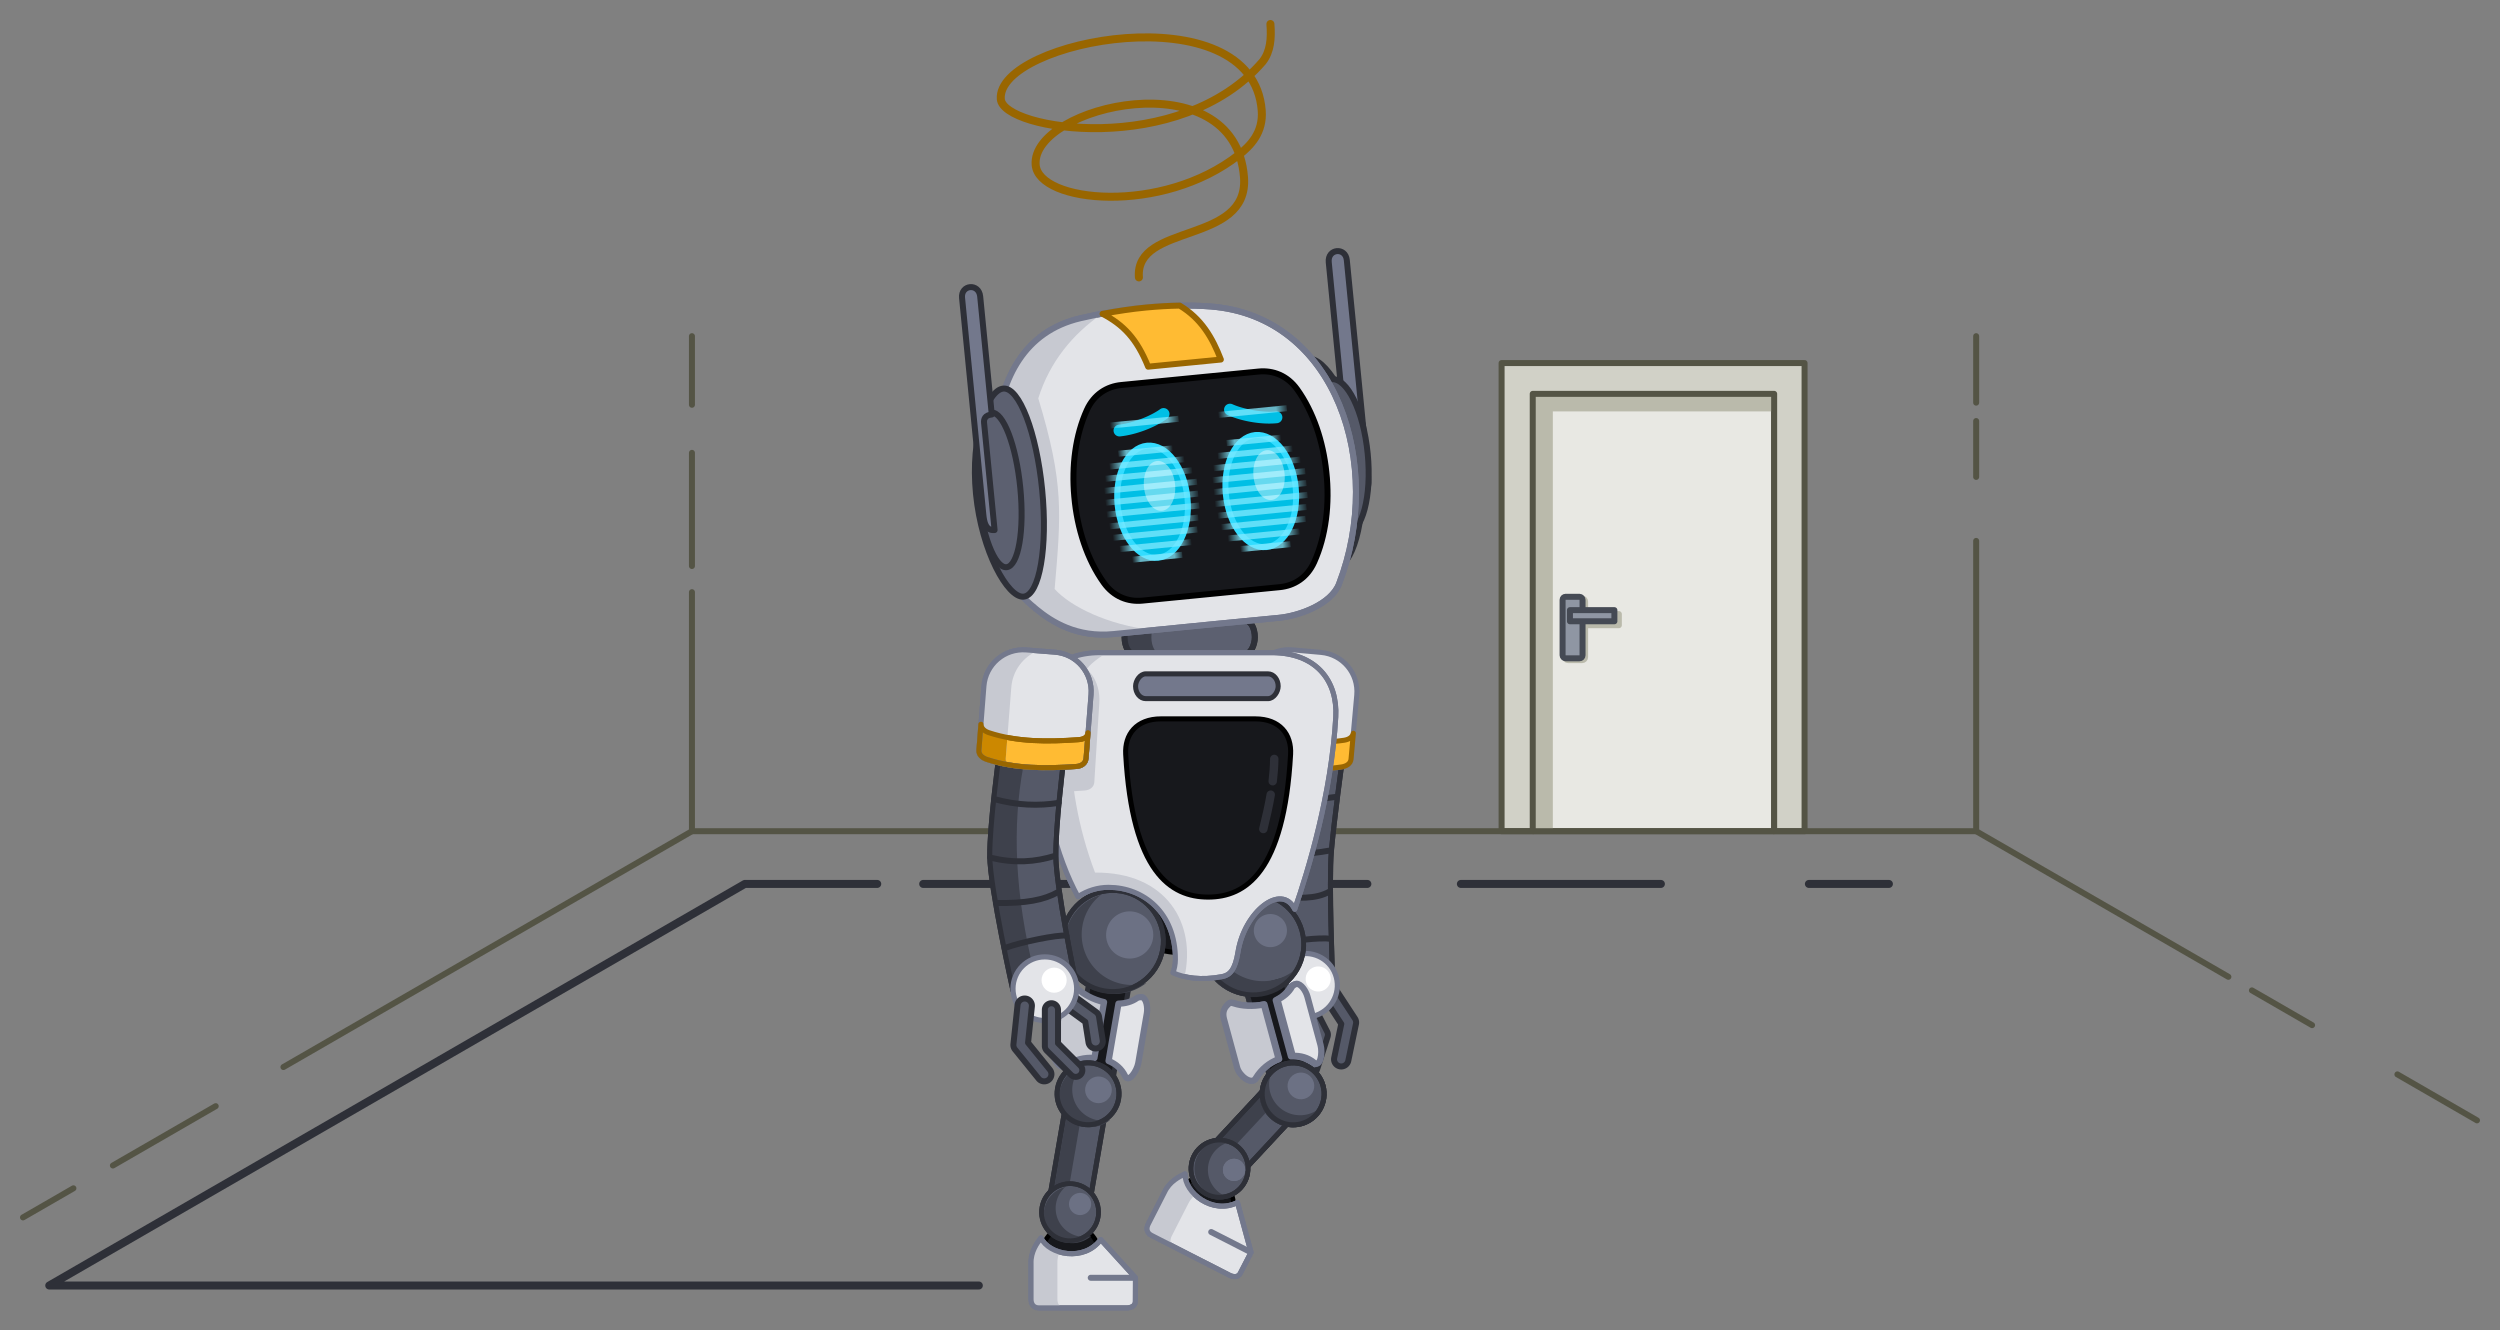<?xml version="1.0" encoding="UTF-8" standalone="no"?>
<svg
   xmlns:dc="http://purl.org/dc/elements/1.1/"
   xmlns:cc="http://creativecommons.org/ns#"
   xmlns:rdf="http://www.w3.org/1999/02/22-rdf-syntax-ns#"
   xmlns:svg="http://www.w3.org/2000/svg"
   xmlns="http://www.w3.org/2000/svg"
   xmlns:xlink="http://www.w3.org/1999/xlink"
   xmlns:sodipodi="http://sodipodi.sourceforge.net/DTD/sodipodi-0.dtd"
   xmlns:inkscape="http://www.inkscape.org/namespaces/inkscape"
   width="624.947"
   height="332.588"
   viewBox="0 0 624.947 332.588"
   version="1.1"
   id="svg8"
   inkscape:version="1.0.1 (3bc2e813f5, 2020-09-07)"
   sodipodi:docname="Robot_V_nekonecne_smycce.svg">
  <rect x="0" y="0" width="624.947" height="332.588" fill="#808080" stroke="none"/>
  <defs
     id="defs2">
    <linearGradient
       inkscape:collect="always"
       id="linearGradient1297">
      <stop
         style="stop-color:#80eaff;stop-opacity:0"
         offset="0"
         id="stop1289" />
      <stop
         style="stop-color:#80eaff;stop-opacity:0.75"
         offset="0.183"
         id="stop1291" />
      <stop
         style="stop-color:#80eaff;stop-opacity:0.75"
         offset="0.837"
         id="stop1293" />
      <stop
         style="stop-color:#80eaff;stop-opacity:0;"
         offset="1"
         id="stop1295" />
    </linearGradient>
    <linearGradient
       inkscape:collect="always"
       xlink:href="#linearGradient1297"
       id="linearGradient1071-6-73"
       x1="961.307"
       y1="550.512"
       x2="964.764"
       y2="550.512"
       gradientUnits="userSpaceOnUse"
       gradientTransform="matrix(-6.332,0.622,0.472,4.806,6677.683,-1792.89)" />
    <linearGradient
       inkscape:collect="always"
       xlink:href="#linearGradient1297"
       id="linearGradient1099-3-8"
       gradientUnits="userSpaceOnUse"
       gradientTransform="matrix(-6.862,0.674,0.472,4.806,7188.812,-1840.068)"
       x1="961.307"
       y1="550.512"
       x2="964.764"
       y2="550.512" />
    <linearGradient
       inkscape:collect="always"
       xlink:href="#linearGradient1297"
       id="linearGradient1103-8-20"
       gradientUnits="userSpaceOnUse"
       gradientTransform="matrix(-6.862,0.674,0.472,4.806,7189.104,-1837.102)"
       x1="961.307"
       y1="550.512"
       x2="964.764"
       y2="550.512" />
    <linearGradient
       inkscape:collect="always"
       xlink:href="#linearGradient1297"
       id="linearGradient1107-1-58"
       gradientUnits="userSpaceOnUse"
       gradientTransform="matrix(-6.862,0.674,0.472,4.806,7189.395,-1834.136)"
       x1="961.307"
       y1="550.512"
       x2="964.764"
       y2="550.512" />
    <linearGradient
       inkscape:collect="always"
       xlink:href="#linearGradient1297"
       id="linearGradient1111-6-60"
       gradientUnits="userSpaceOnUse"
       gradientTransform="matrix(-6.544,0.642,0.472,4.806,6883.183,-1801.084)"
       x1="961.307"
       y1="550.512"
       x2="964.764"
       y2="550.512" />
    <linearGradient
       inkscape:collect="always"
       xlink:href="#linearGradient1297"
       id="linearGradient1115-4-55"
       gradientUnits="userSpaceOnUse"
       gradientTransform="matrix(-6.252,0.614,0.472,4.806,6602.509,-1770.576)"
       x1="961.307"
       y1="550.512"
       x2="964.764"
       y2="550.512" />
    <linearGradient
       inkscape:collect="always"
       xlink:href="#linearGradient1297"
       id="linearGradient1119-4-5"
       gradientUnits="userSpaceOnUse"
       gradientTransform="matrix(-5.224,0.513,0.472,4.806,5612.395,-1670.391)"
       x1="961.307"
       y1="550.512"
       x2="964.764"
       y2="550.512" />
    <linearGradient
       inkscape:collect="always"
       xlink:href="#linearGradient1297"
       id="linearGradient1123-4-09"
       gradientUnits="userSpaceOnUse"
       gradientTransform="matrix(-3.733,0.366,0.472,4.806,4176.996,-1526.535)"
       x1="961.307"
       y1="550.512"
       x2="964.764"
       y2="550.512" />
    <linearGradient
       inkscape:collect="always"
       xlink:href="#linearGradient1297"
       id="linearGradient1127-5-84"
       gradientUnits="userSpaceOnUse"
       gradientTransform="matrix(-5.452,0.535,0.472,4.806,5829.741,-1712.612)"
       x1="961.307"
       y1="550.512"
       x2="964.764"
       y2="550.512" />
    <linearGradient
       inkscape:collect="always"
       xlink:href="#linearGradient1297"
       id="linearGradient1131-0-2"
       gradientUnits="userSpaceOnUse"
       gradientTransform="matrix(-4.015,0.394,0.472,4.806,4445.413,-1579.72)"
       x1="961.307"
       y1="550.512"
       x2="964.764"
       y2="550.512" />
    <linearGradient
       inkscape:collect="always"
       xlink:href="#linearGradient1297"
       id="linearGradient1349-5-55"
       gradientUnits="userSpaceOnUse"
       gradientTransform="matrix(-5.112,0.502,0.472,4.806,5501.924,-1690.672)"
       x1="961.307"
       y1="550.512"
       x2="964.764"
       y2="550.512" />
    <linearGradient
       inkscape:collect="always"
       xlink:href="#linearGradient1297"
       id="linearGradient1407-0-9"
       gradientUnits="userSpaceOnUse"
       gradientTransform="matrix(-6.332,0.622,0.472,4.806,6650.626,-1790.234)"
       x1="961.307"
       y1="550.512"
       x2="964.764"
       y2="550.512" />
    <linearGradient
       inkscape:collect="always"
       xlink:href="#linearGradient1297"
       id="linearGradient1405-5-7"
       gradientUnits="userSpaceOnUse"
       gradientTransform="matrix(-6.862,0.674,0.472,4.806,7161.755,-1837.412)"
       x1="961.307"
       y1="550.512"
       x2="964.764"
       y2="550.512" />
    <linearGradient
       inkscape:collect="always"
       xlink:href="#linearGradient1297"
       id="linearGradient1403-5-9"
       gradientUnits="userSpaceOnUse"
       gradientTransform="matrix(-6.862,0.674,0.472,4.806,7162.047,-1834.447)"
       x1="961.307"
       y1="550.512"
       x2="964.764"
       y2="550.512" />
    <linearGradient
       inkscape:collect="always"
       xlink:href="#linearGradient1297"
       id="linearGradient1401-1-4"
       gradientUnits="userSpaceOnUse"
       gradientTransform="matrix(-6.862,0.674,0.472,4.806,7162.338,-1831.48)"
       x1="961.307"
       y1="550.512"
       x2="964.764"
       y2="550.512" />
    <linearGradient
       inkscape:collect="always"
       xlink:href="#linearGradient1297"
       id="linearGradient1399-6-09"
       gradientUnits="userSpaceOnUse"
       gradientTransform="matrix(-6.544,0.642,0.472,4.806,6856.126,-1798.428)"
       x1="961.307"
       y1="550.512"
       x2="964.764"
       y2="550.512" />
    <linearGradient
       inkscape:collect="always"
       xlink:href="#linearGradient1297"
       id="linearGradient1397-2-2"
       gradientUnits="userSpaceOnUse"
       gradientTransform="matrix(-6.252,0.614,0.472,4.806,6575.453,-1767.92)"
       x1="961.307"
       y1="550.512"
       x2="964.764"
       y2="550.512" />
    <linearGradient
       inkscape:collect="always"
       xlink:href="#linearGradient1297"
       id="linearGradient1395-7-08"
       gradientUnits="userSpaceOnUse"
       gradientTransform="matrix(-5.224,0.513,0.472,4.806,5585.338,-1667.736)"
       x1="961.307"
       y1="550.512"
       x2="964.764"
       y2="550.512" />
    <linearGradient
       inkscape:collect="always"
       xlink:href="#linearGradient1297"
       id="linearGradient1393-5-72"
       gradientUnits="userSpaceOnUse"
       gradientTransform="matrix(-3.733,0.366,0.472,4.806,4149.939,-1523.879)"
       x1="961.307"
       y1="550.512"
       x2="964.764"
       y2="550.512" />
    <linearGradient
       inkscape:collect="always"
       xlink:href="#linearGradient1297"
       id="linearGradient1391-9-1"
       gradientUnits="userSpaceOnUse"
       gradientTransform="matrix(-5.452,0.535,0.472,4.806,5802.684,-1709.956)"
       x1="961.307"
       y1="550.512"
       x2="964.764"
       y2="550.512" />
    <linearGradient
       inkscape:collect="always"
       xlink:href="#linearGradient1297"
       id="linearGradient1389-1-39"
       gradientUnits="userSpaceOnUse"
       gradientTransform="matrix(-4.015,0.394,0.472,4.806,4418.357,-1577.064)"
       x1="961.307"
       y1="550.512"
       x2="964.764"
       y2="550.512" />
    <linearGradient
       inkscape:collect="always"
       xlink:href="#linearGradient1297"
       id="linearGradient1387-9-62"
       gradientUnits="userSpaceOnUse"
       gradientTransform="matrix(-5.112,0.502,0.472,4.806,5474.867,-1688.016)"
       x1="961.307"
       y1="550.512"
       x2="964.764"
       y2="550.512" />
  </defs>
  <sodipodi:namedview
     id="base"
     pagecolor="#e6e6e6"
     bordercolor="#666666"
     borderopacity="1.0"
     inkscape:pageopacity="0"
     inkscape:pageshadow="2"
     inkscape:zoom="2"
     inkscape:cx="307.23279"
     inkscape:cy="148.56409"
     inkscape:document-units="px"
     inkscape:current-layer="layer1"
     showgrid="false"
     units="px"
     width="2000px"
     inkscape:pagecheckerboard="false"
     showborder="true"
     borderlayer="true"
     inkscape:window-width="1920"
     inkscape:window-height="1017"
     inkscape:window-x="-8"
     inkscape:window-y="-8"
     inkscape:window-maximized="1"
     inkscape:document-rotation="0"
     inkscape:lockguides="false"
     fit-margin-top="5"
     lock-margins="true"
     fit-margin-left="5"
     fit-margin-right="5"
     fit-margin-bottom="5" />
  <g
     inkscape:label="Vrstva 1"
     inkscape:groupmode="layer"
     id="layer1"
     transform="translate(-525.326,-1335.232)">
    <path
       style="font-variation-settings:normal;opacity:1;vector-effect:none;fill:none;fill-opacity:0.3;stroke:#2e3038;stroke-width:2;stroke-linecap:round;stroke-linejoin:round;stroke-miterlimit:4;stroke-dasharray:none;stroke-dashoffset:0;stroke-opacity:1;stop-color:#000000;stop-opacity:1"
       d="m 997.513,1556.197 h -20 m -37,0 h -50 m -23.375,0 H 756.105 m -11.49,0 h -33.102 l -173.875,100.387 h 232.375"
       id="path3889"
       sodipodi:nodetypes="cccccccccc" />
    <g
       inkscape:groupmode="layer"
       id="layer2"
       inkscape:label="Vrstva 2" />
    <path
       style="font-variation-settings:normal;opacity:1;vector-effect:none;fill:none;fill-opacity:0.3;stroke:#545445;stroke-width:1.5;stroke-linecap:round;stroke-linejoin:round;stroke-miterlimit:4;stroke-dasharray:none;stroke-dashoffset:0;stroke-opacity:1;stop-color:#000000;stop-opacity:1"
       d="m 698.299,1543.014 -102.12,58.959 m -16.932,9.776 -25.699,14.838 m -9.871,5.699 -12.601,7.275"
       id="path3246"
       sodipodi:nodetypes="cccccc" />
    <path
       style="font-variation-settings:normal;opacity:1;vector-effect:none;fill:none;fill-opacity:0.3;stroke:#545445;stroke-width:1.5;stroke-linecap:round;stroke-linejoin:round;stroke-miterlimit:4;stroke-dasharray:none;stroke-dashoffset:0;stroke-opacity:1;stop-color:#000000;stop-opacity:1"
       d="m 1019.326,1543.014 63.044,36.399 m 5.886,3.398 15.041,8.684 m 21.324,12.312 19.901,11.49"
       id="path3246-6"
       sodipodi:nodetypes="cccccc" />
    <rect
       style="font-variation-settings:normal;opacity:1;vector-effect:none;fill:#e8e8e3;fill-opacity:1;fill-rule:evenodd;stroke:#545445;stroke-width:1.5;stroke-linecap:butt;stroke-linejoin:bevel;stroke-miterlimit:4;stroke-dasharray:none;stroke-dashoffset:0;stroke-opacity:1;stop-color:#000000;stop-opacity:1"
       id="rect851"
       width="60.35"
       height="109.332"
       x="908.478"
       y="1433.689" />
    <path
       id="rect4865"
       style="font-variation-settings:normal;opacity:1;vector-effect:none;fill:#babaab;fill-opacity:1;fill-rule:evenodd;stroke:#babaab;stroke-width:1.5;stroke-linecap:round;stroke-linejoin:round;stroke-miterlimit:4;stroke-dasharray:none;stroke-dashoffset:0;stroke-opacity:1;stop-color:#000000;stop-opacity:1"
       d="m 917.335,1484.868 c -0.419,0 -0.755,0.337 -0.755,0.755 v 13.873 c 0,0.418 0.337,0.755 0.755,0.755 h 3.479 c 0.419,0 0.755,-0.337 0.755,-0.755 v -7.978 h 8.431 v -2.778 h -8.431 v -3.117 c 0,-0.418 -0.337,-0.755 -0.755,-0.755 z" />
    <rect
       style="font-variation-settings:normal;opacity:1;vector-effect:none;fill:#8f96a3;fill-opacity:1;fill-rule:evenodd;stroke:#454a54;stroke-width:1.5;stroke-linecap:round;stroke-linejoin:round;stroke-miterlimit:4;stroke-dasharray:none;stroke-dashoffset:0;stroke-opacity:1;stop-color:#000000;stop-opacity:1"
       id="rect853"
       width="4.99"
       height="15.383"
       x="915.938"
       y="1484.414"
       ry="0.755" />
    <rect
       style="font-variation-settings:normal;opacity:1;vector-effect:none;fill:#8f96a3;fill-opacity:1;fill-rule:evenodd;stroke:#454a54;stroke-width:1.5;stroke-linecap:round;stroke-linejoin:round;stroke-miterlimit:4;stroke-dasharray:none;stroke-dashoffset:0;stroke-opacity:1;stop-color:#000000;stop-opacity:1"
       id="rect4845"
       width="11.111"
       height="2.778"
       x="917.777"
       y="1487.758" />
    <path
       id="rect4872"
       style="font-variation-settings:normal;opacity:1;vector-effect:none;fill:#babaab;fill-opacity:1;fill-rule:evenodd;stroke:#babaab;stroke-width:1.5;stroke-linecap:round;stroke-linejoin:miter;stroke-miterlimit:4;stroke-dasharray:none;stroke-dashoffset:0;stroke-opacity:1;stop-color:#000000;stop-opacity:1"
       d="m 908.478,1433.689 v 108.69 h 4.273 v -105.058 h 56.077 v -3.632 z"
       sodipodi:nodetypes="ccccccc" />
    <path
       id="rect844"
       style="font-variation-settings:normal;opacity:1;vector-effect:none;fill:#d1d1c7;fill-opacity:1;fill-rule:evenodd;stroke:#545445;stroke-width:1.5;stroke-linecap:round;stroke-linejoin:round;stroke-miterlimit:4;stroke-dasharray:none;stroke-dashoffset:0;stroke-opacity:1;stop-color:#000000;stop-opacity:1"
       d="m 900.69,1425.994 v 117.028 h 7.787 v -109.332 h 60.35 v 109.332 h 7.603 v -117.028 z" />
    <path
       id="rect3236"
       style="font-variation-settings:normal;opacity:1;vector-effect:none;fill:none;fill-opacity:0.3;fill-rule:evenodd;stroke:#545445;stroke-width:1.5;stroke-linecap:round;stroke-linejoin:round;stroke-miterlimit:4;stroke-dasharray:none;stroke-dashoffset:0;stroke-opacity:1;stop-color:#000000;stop-opacity:1"
       d="m 1019.326,1419.27 v 16.617 m 0,4.596 v 13.965 m 0,15.998 v 72.567 H 698.299 v -59.751 m 0,-6.541 v -28.284 m 0,-12.021 v -17.147"
       sodipodi:nodetypes="cccccccccccc" />
    <ellipse
       style="font-variation-settings:normal;opacity:1;vector-effect:none;fill:#17181c;fill-opacity:1;fill-rule:evenodd;stroke:#000000;stroke-width:1.16;stroke-linecap:butt;stroke-linejoin:bevel;stroke-miterlimit:4;stroke-dasharray:none;stroke-dashoffset:0;stroke-opacity:1;stop-color:#000000;stop-opacity:1"
       id="ellipse1743-6-7"
       cx="-1479.705"
       cy="1081.002"
       rx="7.135"
       ry="7.135"
       transform="matrix(-0.891,-0.455,-0.455,0.891,0,0)" />
    <path
       style="color:#000000;font-style:normal;font-variant:normal;font-weight:normal;font-stretch:normal;font-size:medium;line-height:normal;font-family:sans-serif;font-variant-ligatures:normal;font-variant-position:normal;font-variant-caps:normal;font-variant-numeric:normal;font-variant-alternates:normal;font-variant-east-asian:normal;font-feature-settings:normal;font-variation-settings:normal;text-indent:0;text-align:start;text-decoration:none;text-decoration-line:none;text-decoration-style:solid;text-decoration-color:#000000;letter-spacing:normal;word-spacing:normal;text-transform:none;writing-mode:lr-tb;direction:ltr;text-orientation:mixed;dominant-baseline:auto;baseline-shift:baseline;text-anchor:start;white-space:normal;shape-padding:0;shape-margin:0;inline-size:0;clip-rule:nonzero;display:inline;overflow:visible;visibility:visible;opacity:1;isolation:auto;mix-blend-mode:normal;color-interpolation:sRGB;color-interpolation-filters:linearRGB;solid-color:#000000;solid-opacity:1;vector-effect:none;fill:#555968;fill-opacity:1;fill-rule:nonzero;stroke:#2e3038;stroke-width:1.5;stroke-linecap:round;stroke-linejoin:round;stroke-miterlimit:4;stroke-dasharray:none;stroke-dashoffset:0;stroke-opacity:1;color-rendering:auto;image-rendering:auto;shape-rendering:auto;text-rendering:auto;enable-background:accumulate;stop-color:#000000;stop-opacity:1"
       d="m 856.139,1581.073 a 1.8,1.8 0 0 0 -0.512,2.492 l 4.991,7.629 -1.77,8.468 a 1.8,1.8 0 0 0 1.392,2.128 1.8,1.8 0 0 0 2.128,-1.392 l 1.923,-9.198 a 1.8,1.8 0 0 0 -0.251,-1.348 l -5.401,-8.257 a 1.8,1.8 0 0 0 -2.498,-0.522 z"
       id="path1384-7-6-5" />
    <path
       style="color:#000000;font-style:normal;font-variant:normal;font-weight:normal;font-stretch:normal;font-size:medium;line-height:normal;font-family:sans-serif;font-variant-ligatures:normal;font-variant-position:normal;font-variant-caps:normal;font-variant-numeric:normal;font-variant-alternates:normal;font-variant-east-asian:normal;font-feature-settings:normal;font-variation-settings:normal;text-indent:0;text-align:start;text-decoration:none;text-decoration-line:none;text-decoration-style:solid;text-decoration-color:#000000;letter-spacing:normal;word-spacing:normal;text-transform:none;writing-mode:lr-tb;direction:ltr;text-orientation:mixed;dominant-baseline:auto;baseline-shift:baseline;text-anchor:start;white-space:normal;shape-padding:0;shape-margin:0;inline-size:0;clip-rule:nonzero;display:inline;overflow:visible;visibility:visible;opacity:1;isolation:auto;mix-blend-mode:normal;color-interpolation:sRGB;color-interpolation-filters:linearRGB;solid-color:#000000;solid-opacity:1;vector-effect:none;fill:#555968;fill-opacity:1;fill-rule:nonzero;stroke:#2e3038;stroke-width:1.5;stroke-linecap:round;stroke-linejoin:round;stroke-miterlimit:4;stroke-dasharray:none;stroke-dashoffset:0;stroke-opacity:1;color-rendering:auto;image-rendering:auto;shape-rendering:auto;text-rendering:auto;enable-background:accumulate;stop-color:#000000;stop-opacity:1"
       d="m 850.74,1584.381 a 1.647,1.647 0 0 0 -0.705,2.219 l 3.814,7.422 -2.421,7.539 a 1.647,1.647 0 0 0 1.064,2.07 1.647,1.647 0 0 0 2.07,-1.064 l 2.635,-8.179 a 1.648,1.648 0 0 0 -0.105,-1.26 l -4.127,-8.033 a 1.647,1.647 0 0 0 -2.224,-0.714 z"
       id="path1388-0-7-6" />
    <path
       id="rect1190-1-0-21"
       style="font-variation-settings:normal;opacity:1;vector-effect:none;fill:#555968;fill-opacity:1;fill-rule:evenodd;stroke:#2e3038;stroke-width:1.259;stroke-linecap:round;stroke-linejoin:round;stroke-miterlimit:4;stroke-dasharray:none;stroke-dashoffset:0;stroke-opacity:1;stop-color:#000000;stop-opacity:1"
       d="m 860.872,1525.179 -16.127,-1.66 c 0,0 -2.413,16.473 -2.45,23.994 -0.039,8.041 1.467,33.569 1.467,33.569 l 14.692,-1.462 c 0,0 -0.98,-23.818 -0.308,-31.656 0.649,-7.555 2.729,-22.784 2.729,-22.784 z"
       sodipodi:nodetypes="ccsccscc" />
    <path
       id="path1078-8-0"
       style="font-variation-settings:normal;opacity:1;vector-effect:none;fill:#3e414c;fill-opacity:1;fill-rule:evenodd;stroke:none;stroke-width:1.259;stroke-linecap:round;stroke-linejoin:round;stroke-miterlimit:4;stroke-dasharray:none;stroke-dashoffset:0;stroke-opacity:1;stop-color:#000000;stop-opacity:1"
       d="m 844.747,1523.521 4.208,0.438 c -1.406,20.228 -0.792,38.871 0.948,56.514 l -6.138,0.613 c 0,0 -1.506,-25.529 -1.467,-33.57 0.038,-7.521 2.449,-23.994 2.449,-23.994 z" />
    <path
       id="path1085-8-2"
       style="font-variation-settings:normal;opacity:1;vector-effect:none;fill:none;fill-opacity:1;fill-rule:evenodd;stroke:#2e3038;stroke-width:1.259;stroke-linecap:round;stroke-linejoin:round;stroke-miterlimit:4;stroke-dasharray:none;stroke-dashoffset:0;stroke-opacity:1;stop-color:#000000;stop-opacity:1"
       d="m 860.872,1525.179 -16.127,-1.66 c 0,0 -2.413,16.473 -2.45,23.994 -0.039,8.041 1.467,33.569 1.467,33.569 l 14.692,-1.462 c 0,0 -0.98,-23.818 -0.308,-31.656 0.649,-7.555 2.729,-22.784 2.729,-22.784 z"
       sodipodi:nodetypes="ccsccscc" />
    <ellipse
       style="font-variation-settings:normal;opacity:1;vector-effect:none;fill:#e3e4e8;fill-opacity:1;fill-rule:evenodd;stroke:#73788c;stroke-width:1.294;stroke-linecap:butt;stroke-linejoin:bevel;stroke-miterlimit:4;stroke-dasharray:none;stroke-dashoffset:0;stroke-opacity:1;stop-color:#000000;stop-opacity:1"
       id="ellipse1288-8-2-2-0"
       cx="247.077"
       cy="1779.214"
       rx="7.958"
       ry="7.958"
       transform="rotate(-20.397)" />
    <path
       style="font-variation-settings:normal;opacity:1;vector-effect:none;fill:none;fill-opacity:0.3;stroke:#2e3038;stroke-width:1.5;stroke-linecap:round;stroke-linejoin:round;stroke-miterlimit:4;stroke-dasharray:none;stroke-dashoffset:0;stroke-opacity:1;stop-color:#000000;stop-opacity:1"
       d="m 859.174,1534.456 c -5,0.745 -9.834,0.556 -15.557,-1.081"
       id="path1360-2-9-5"
       sodipodi:nodetypes="cc" />
    <path
       style="font-variation-settings:normal;opacity:1;vector-effect:none;fill:none;fill-opacity:0.3;stroke:#2e3038;stroke-width:1.5;stroke-linecap:round;stroke-linejoin:round;stroke-miterlimit:4;stroke-dasharray:none;stroke-dashoffset:0;stroke-opacity:1;stop-color:#000000;stop-opacity:1"
       d="m 857.685,1547.859 c -5.276,0.957 -9.819,1.154 -15.269,0.128"
       id="path1362-9-6-1"
       sodipodi:nodetypes="cc" />
    <path
       style="font-variation-settings:normal;opacity:1;vector-effect:none;fill:none;fill-opacity:0.3;stroke:#2e3038;stroke-width:1.5;stroke-linecap:round;stroke-linejoin:round;stroke-miterlimit:4;stroke-dasharray:none;stroke-dashoffset:0;stroke-opacity:1;stop-color:#000000;stop-opacity:1"
       d="m 857.751,1558.076 c -3.582,1.992 -7.702,1.703 -14.059,1.27"
       id="path1364-0-3-4"
       sodipodi:nodetypes="cc" />
    <path
       style="font-variation-settings:normal;opacity:1;vector-effect:none;fill:none;fill-opacity:0.3;stroke:#2e3038;stroke-width:1.5;stroke-linecap:round;stroke-linejoin:round;stroke-miterlimit:4;stroke-dasharray:none;stroke-dashoffset:0;stroke-opacity:1;stop-color:#000000;stop-opacity:1"
       d="m 857.684,1569.882 c -2.068,-0.305 -9.999,0.351 -14.04,1.815"
       id="path1366-2-4-88"
       sodipodi:nodetypes="cc" />
    <path
       id="rect1142-1-1-55"
       style="font-variation-settings:normal;opacity:1;vector-effect:none;fill:#e3e4e8;fill-opacity:1;fill-rule:evenodd;stroke:#73788c;stroke-width:1.259;stroke-linecap:butt;stroke-linejoin:bevel;stroke-miterlimit:4;stroke-dasharray:none;stroke-dashoffset:0;stroke-opacity:1;stop-color:#000000;stop-opacity:1"
       d="m 848.418,1497.677 c -5.433,-0.488 -10.194,3.496 -10.681,8.929 l -1.432,15.948 c -0.108,1.215 0.811,2.102 1.997,2.391 7.56,1.84 15.069,3.124 22.361,2.008 1.206,-0.185 2.281,-0.781 2.391,-1.997 l 1.432,-15.948 c 0.488,-5.433 -3.495,-10.202 -8.929,-10.69 z"
       sodipodi:nodetypes="sccssccss" />
    <path
       id="path998-8-4-3"
       style="font-variation-settings:normal;opacity:1;vector-effect:none;fill:#ffbb33;fill-opacity:1;fill-rule:evenodd;stroke:#996600;stroke-width:1.26;stroke-linecap:round;stroke-linejoin:round;stroke-miterlimit:4;stroke-dasharray:none;stroke-dashoffset:0;stroke-opacity:1;stop-color:#000000;stop-opacity:1"
       d="m 836.306,1522.559 c -0.108,1.215 0.812,2.094 1.998,2.382 7.56,1.84 15.068,3.128 22.36,2.014 1.206,-0.185 2.285,-0.78 2.394,-1.996 l 0.577,-6.427 c -0.235,1.032 -1.205,1.577 -2.316,1.747 -7.292,1.116 -14.8,-0.173 -22.36,-2.012 -1.186,-0.288 -2.175,-0.905 -2.066,-2.12 -0.284,3.172 -0.441,4.377 -0.588,6.414 z"
       sodipodi:nodetypes="cssscssccc" />
    <path
       style="color:#000000;font-style:normal;font-variant:normal;font-weight:normal;font-stretch:normal;font-size:medium;line-height:normal;font-family:sans-serif;font-variant-ligatures:normal;font-variant-position:normal;font-variant-caps:normal;font-variant-numeric:normal;font-variant-alternates:normal;font-variant-east-asian:normal;font-feature-settings:normal;font-variation-settings:normal;text-indent:0;text-align:start;text-decoration:none;text-decoration-line:none;text-decoration-style:solid;text-decoration-color:#000000;letter-spacing:normal;word-spacing:normal;text-transform:none;writing-mode:lr-tb;direction:ltr;text-orientation:mixed;dominant-baseline:auto;baseline-shift:baseline;text-anchor:start;white-space:normal;shape-padding:0;shape-margin:0;inline-size:0;clip-rule:nonzero;display:inline;overflow:visible;visibility:visible;opacity:1;isolation:auto;mix-blend-mode:normal;color-interpolation:sRGB;color-interpolation-filters:linearRGB;solid-color:#000000;solid-opacity:1;vector-effect:none;fill:#555968;fill-opacity:1;fill-rule:nonzero;stroke:#2e3038;stroke-width:1.5;stroke-linecap:round;stroke-linejoin:round;stroke-miterlimit:4;stroke-dasharray:none;stroke-dashoffset:0;stroke-opacity:1;color-rendering:auto;image-rendering:auto;shape-rendering:auto;text-rendering:auto;enable-background:accumulate;stop-color:#000000;stop-opacity:1"
       d="m 846.404,1584.981 c -0.539,0.111 -0.901,0.37 -1.17,0.776 l -3.452,5.208 c -0.263,0.396 -0.358,0.879 -0.265,1.345 l 1.181,5.823 c 0.196,0.978 1.15,1.611 2.127,1.41 0.973,-0.201 1.598,-1.152 1.399,-2.125 l -1.032,-5.088 3.04,-4.586 c 0.547,-0.828 0.321,-1.943 -0.506,-2.492 -0.494,-0.212 -0.606,-0.418 -1.322,-0.271 z"
       id="path1392-6-0-1"
       sodipodi:nodetypes="scsccsccccs" />
    <circle
       style="font-variation-settings:normal;opacity:1;vector-effect:none;fill:#ffffff;fill-opacity:1;fill-rule:evenodd;stroke:none;stroke-width:6.933;stroke-linecap:butt;stroke-linejoin:bevel;stroke-miterlimit:4;stroke-dasharray:none;stroke-dashoffset:0;stroke-opacity:1;stop-color:#000000;stop-opacity:1"
       id="circle1069-0-1"
       cx="-992.109"
       cy="1497.648"
       r="3.141"
       transform="matrix(-0.996,-0.089,-0.089,0.996,0,0)" />
    <path
       id="path1212-3-3"
       style="font-variation-settings:normal;opacity:1;vector-effect:none;fill:#17181c;fill-opacity:1;stroke:#000000;stroke-width:1.259;stroke-linecap:butt;stroke-linejoin:bevel;stroke-miterlimit:4;stroke-dasharray:none;stroke-dashoffset:0;stroke-opacity:1;stop-color:#000000;stop-opacity:1"
       d="m 840.304,1503.498 c 9.672,0 14.293,6.128 13.857,13.898 -2.599,46.219 -17.652,56.044 -32.36,56.044 -14.708,0 -29.751,-9.824 -32.349,-56.044 -0.437,-7.769 4.185,-13.898 13.857,-13.898 h 18.493 z" />
    <rect
       style="font-variation-settings:normal;opacity:1;vector-effect:none;fill:#17181c;fill-opacity:1;fill-rule:evenodd;stroke:#2e3038;stroke-width:1.259;stroke-linecap:round;stroke-linejoin:round;stroke-miterlimit:4;stroke-dasharray:none;stroke-dashoffset:0;stroke-opacity:1;stop-color:#000000;stop-opacity:1"
       id="rect1675-8-0"
       width="10.07"
       height="29.821"
       x="-402.985"
       y="1746.849"
       transform="matrix(-0.965,0.262,0.262,0.965,0,0)" />
    <ellipse
       style="font-variation-settings:normal;opacity:1;vector-effect:none;fill:#17181c;fill-opacity:1;fill-rule:evenodd;stroke:#000000;stroke-width:1.16;stroke-linecap:butt;stroke-linejoin:bevel;stroke-miterlimit:4;stroke-dasharray:none;stroke-dashoffset:0;stroke-opacity:1;stop-color:#000000;stop-opacity:1"
       id="ellipse1677-1-8"
       cx="-792.948"
       cy="1648.711"
       rx="7.135"
       ry="7.135"
       transform="scale(-1,1)" />
    <ellipse
       style="font-variation-settings:normal;opacity:1;vector-effect:none;fill:#555968;fill-opacity:1;fill-rule:evenodd;stroke:#2e3038;stroke-width:1.18;stroke-linecap:butt;stroke-linejoin:bevel;stroke-miterlimit:4;stroke-dasharray:none;stroke-dashoffset:0;stroke-opacity:1;stop-color:#000000;stop-opacity:1"
       id="ellipse1679-1-4"
       cx="-397.631"
       cy="1736.228"
       rx="12.627"
       ry="12.627"
       transform="matrix(-0.965,0.262,0.262,0.965,0,0)" />
    <rect
       style="font-variation-settings:normal;opacity:1;vector-effect:none;fill:#17181c;fill-opacity:1;fill-rule:evenodd;stroke:#2e3038;stroke-width:1.259;stroke-linecap:round;stroke-linejoin:round;stroke-miterlimit:4;stroke-dasharray:none;stroke-dashoffset:0;stroke-opacity:1;stop-color:#000000;stop-opacity:1"
       id="rect1681-5-6"
       width="10.07"
       height="29.821"
       x="-402.985"
       y="1746.849"
       transform="matrix(-0.965,0.262,0.262,0.965,0,0)" />
    <rect
       style="font-variation-settings:normal;opacity:1;vector-effect:none;fill:#555968;fill-opacity:1;fill-rule:evenodd;stroke:#2e3038;stroke-width:1.259;stroke-linecap:butt;stroke-linejoin:bevel;stroke-miterlimit:4;stroke-dasharray:none;stroke-dashoffset:0;stroke-opacity:1;stop-color:#000000;stop-opacity:1"
       id="rect1683-9-1"
       width="10.07"
       height="29.821"
       x="-1721.399"
       y="599.989"
       transform="matrix(-0.732,-0.681,-0.681,0.732,0,0)" />
    <path
       id="path1685-2-8"
       style="font-variation-settings:normal;opacity:1;vector-effect:none;fill:#3e414c;fill-opacity:1;fill-rule:evenodd;stroke:none;stroke-width:1.18;stroke-linecap:butt;stroke-linejoin:bevel;stroke-miterlimit:4;stroke-dasharray:none;stroke-dashoffset:0;stroke-opacity:1;stop-color:#000000;stop-opacity:1"
       d="m 829.773,1562.196 a 12.627,12.627 74.831 0 0 -0.917,8.978 12.627,12.627 74.831 0 0 15.487,8.89 12.627,12.627 74.831 0 0 5.024,-2.698 12.627,12.627 74.831 0 1 -7.973,6.508 12.627,12.627 74.831 0 1 -15.487,-8.89 12.627,12.627 74.831 0 1 3.866,-12.789 z" />
    <path
       id="path1687-00-0"
       style="font-variation-settings:normal;opacity:1;vector-effect:none;fill:#e3e4e8;fill-opacity:1;fill-rule:evenodd;stroke:#73788c;stroke-width:1.569;stroke-linecap:round;stroke-linejoin:round;stroke-miterlimit:4;stroke-dasharray:none;stroke-dashoffset:0;stroke-opacity:1;stop-color:#000000;stop-opacity:1"
       d="m 848.97,1581.287 c 1.097,-0.035 2.325,1.688 2.737,3.205 l 3.281,12.101 c 0.548,2.022 -0.03,5.701 -1.648,4.37 -1.482,-1.22 -3.354,-1.754 -5.3,-1.661 l -3.803,-14.028 c 1.485,-0.737 2.783,-1.77 3.621,-3.254 0.324,-0.477 1.112,-0.734 1.112,-0.734 z m -16.336,4.789 c 0.292,-0.291 0.804,-0.218 1.302,-0.047 1.952,0.657 4.783,0.841 7.458,0.261 l 3.708,13.677 c -2.216,0.828 -4.309,2.409 -5.743,4.787 -1.082,1.795 -4.087,-0.643 -4.635,-2.666 l -3.281,-12.101 c -0.411,-1.517 -0.086,-2.635 0.79,-3.509 z"
       sodipodi:nodetypes="csssccccssccsssss" />
    <ellipse
       style="font-variation-settings:normal;opacity:1;vector-effect:none;fill:#555968;fill-opacity:1;fill-rule:evenodd;stroke:#2e3038;stroke-width:1.259;stroke-linecap:butt;stroke-linejoin:bevel;stroke-miterlimit:4;stroke-dasharray:none;stroke-dashoffset:0;stroke-opacity:1;stop-color:#000000;stop-opacity:1"
       id="ellipse1689-97-3"
       cx="-397.462"
       cy="1774.934"
       rx="7.741"
       ry="7.741"
       transform="matrix(-0.965,0.262,0.262,0.965,0,0)" />
    <circle
       style="font-variation-settings:normal;opacity:1;vector-effect:none;fill:#6c7184;fill-opacity:1;fill-rule:evenodd;stroke:none;stroke-width:7.372;stroke-linecap:butt;stroke-linejoin:bevel;stroke-miterlimit:4;stroke-dasharray:none;stroke-dashoffset:0;stroke-opacity:1;stop-color:#000000;stop-opacity:1"
       id="circle1691-0-7"
       cx="-399.856"
       cy="1773.526"
       r="3.34"
       transform="matrix(-0.965,0.262,0.262,0.965,0,0)" />
    <ellipse
       style="font-variation-settings:normal;opacity:1;vector-effect:none;fill:#555968;fill-opacity:1;fill-rule:evenodd;stroke:#2e3038;stroke-width:1.16;stroke-linecap:butt;stroke-linejoin:bevel;stroke-miterlimit:4;stroke-dasharray:none;stroke-dashoffset:0;stroke-opacity:1;stop-color:#000000;stop-opacity:1"
       id="ellipse1693-09-6"
       cx="-1716.643"
       cy="626.144"
       rx="7.135"
       ry="7.135"
       transform="matrix(-0.732,-0.681,-0.681,0.732,0,0)" />
    <rect
       style="font-variation-settings:normal;opacity:1;vector-effect:none;fill:#17181c;fill-opacity:1;fill-rule:evenodd;stroke:#2e3038;stroke-width:1.259;stroke-linecap:round;stroke-linejoin:round;stroke-miterlimit:4;stroke-dasharray:none;stroke-dashoffset:0;stroke-opacity:1;stop-color:#000000;stop-opacity:1"
       id="rect1697-62-1"
       width="10.07"
       height="29.821"
       x="-1065.279"
       y="1422.157"
       transform="matrix(-0.985,-0.17,-0.17,0.985,0,0)" />
    <path
       id="path1699-9-7"
       style="font-variation-settings:normal;opacity:1;vector-effect:none;fill:#c7c9d1;fill-opacity:1;fill-rule:evenodd;stroke:#73788c;stroke-width:1.569;stroke-linecap:round;stroke-linejoin:round;stroke-miterlimit:4;stroke-dasharray:none;stroke-dashoffset:0;stroke-opacity:1;stop-color:#000000;stop-opacity:1"
       d="m 793.459,1581.852 c 0.388,-0.141 0.821,0.141 1.2,0.506 1.493,1.419 3.981,2.78 6.651,3.382 l -2.408,13.964 c -2.359,-0.184 -4.922,0.366 -7.226,1.917 -1.738,1.17 -3.434,-2.308 -3.078,-4.373 l 2.131,-12.356 c 0.267,-1.549 1.034,-2.425 2.197,-2.848 z"
       sodipodi:nodetypes="sccssssss" />
    <path
       id="path1701-7-1"
       style="font-variation-settings:normal;opacity:1;vector-effect:none;fill:#e3e4e8;fill-opacity:1;fill-rule:evenodd;stroke:#73788c;stroke-width:1.569;stroke-linecap:round;stroke-linejoin:round;stroke-miterlimit:4;stroke-dasharray:none;stroke-dashoffset:0;stroke-opacity:1;stop-color:#000000;stop-opacity:1"
       d="m 810.89,1584.506 c 1.009,0.431 1.396,2.511 1.129,4.06 l -2.131,12.356 c -0.356,2.065 -2.432,5.157 -3.337,3.267 -0.829,-1.731 -2.301,-3.005 -4.105,-3.741 l 2.47,-14.323 c 1.657,-0.042 3.27,-0.431 4.656,-1.422 0.495,-0.296 1.318,-0.196 1.318,-0.196 z"
       sodipodi:nodetypes="ssssccccs" />
    <rect
       style="font-variation-settings:normal;opacity:1;vector-effect:none;fill:#555968;fill-opacity:1;fill-rule:evenodd;stroke:#2e3038;stroke-width:1.259;stroke-linecap:butt;stroke-linejoin:bevel;stroke-miterlimit:4;stroke-dasharray:none;stroke-dashoffset:0;stroke-opacity:1;stop-color:#000000;stop-opacity:1"
       id="rect1703-12-9"
       width="10.07"
       height="29.821"
       x="-1064.798"
       y="1454.093"
       transform="matrix(-0.985,-0.17,-0.17,0.985,0,0)" />
    <path
       id="path1705-78-0"
       style="font-variation-settings:normal;opacity:1;vector-effect:none;fill:#3e414c;fill-opacity:1;fill-rule:evenodd;stroke:none;stroke-width:1.259;stroke-linecap:butt;stroke-linejoin:bevel;stroke-miterlimit:4;stroke-dasharray:none;stroke-dashoffset:0;stroke-opacity:1;stop-color:#000000;stop-opacity:1"
       d="m 795.854,1612.812 -5.066,29.378 -3.591,-0.619 5.066,-29.378 z" />
    <rect
       style="font-variation-settings:normal;opacity:1;vector-effect:none;fill:none;fill-opacity:1;fill-rule:evenodd;stroke:#2e3038;stroke-width:1.259;stroke-linecap:butt;stroke-linejoin:bevel;stroke-miterlimit:4;stroke-dasharray:none;stroke-dashoffset:0;stroke-opacity:1;stop-color:#000000;stop-opacity:1"
       id="rect1707-2-5"
       width="10.07"
       height="29.821"
       x="-1064.798"
       y="1454.093"
       transform="matrix(-0.985,-0.17,-0.17,0.985,0,0)" />
    <ellipse
       style="font-variation-settings:normal;opacity:1;vector-effect:none;fill:#555968;fill-opacity:1;fill-rule:evenodd;stroke:#2e3038;stroke-width:1.18;stroke-linecap:butt;stroke-linejoin:bevel;stroke-miterlimit:4;stroke-dasharray:none;stroke-dashoffset:0;stroke-opacity:1;stop-color:#000000;stop-opacity:1"
       id="ellipse1709-36-4"
       cx="-1059.363"
       cy="1411.537"
       rx="12.627"
       ry="12.627"
       transform="matrix(-0.985,-0.17,-0.17,0.985,0,0)" />
    <ellipse
       style="font-variation-settings:normal;opacity:1;vector-effect:none;fill:none;fill-opacity:1;fill-rule:evenodd;stroke:#2e3038;stroke-width:1.18;stroke-linecap:butt;stroke-linejoin:bevel;stroke-miterlimit:4;stroke-dasharray:none;stroke-dashoffset:0;stroke-opacity:1;stop-color:#000000;stop-opacity:1"
       id="ellipse1711-1-5"
       cx="-397.631"
       cy="1736.228"
       rx="12.627"
       ry="12.627"
       transform="matrix(-0.965,0.262,0.262,0.965,0,0)" />
    <ellipse
       style="font-variation-settings:normal;opacity:1;vector-effect:none;fill:#555968;fill-opacity:1;fill-rule:evenodd;stroke:#2e3038;stroke-width:1.259;stroke-linecap:butt;stroke-linejoin:bevel;stroke-miterlimit:4;stroke-dasharray:none;stroke-dashoffset:0;stroke-opacity:1;stop-color:#000000;stop-opacity:1"
       id="ellipse1713-5-8"
       cx="-1059.756"
       cy="1450.243"
       rx="7.741"
       ry="7.741"
       transform="matrix(-0.985,-0.17,-0.17,0.985,0,0)" />
    <circle
       style="font-variation-settings:normal;opacity:1;vector-effect:none;fill:#6c7184;fill-opacity:1;fill-rule:evenodd;stroke:none;stroke-width:13.021;stroke-linecap:butt;stroke-linejoin:bevel;stroke-miterlimit:4;stroke-dasharray:none;stroke-dashoffset:0;stroke-opacity:1;stop-color:#000000;stop-opacity:1"
       id="circle1715-9-3"
       cx="-1063.261"
       cy="1409.339"
       r="5.9"
       transform="matrix(-0.985,-0.17,-0.17,0.985,0,0)" />
    <circle
       style="font-variation-settings:normal;opacity:1;vector-effect:none;fill:#6c7184;fill-opacity:1;fill-rule:evenodd;stroke:none;stroke-width:7.372;stroke-linecap:butt;stroke-linejoin:bevel;stroke-miterlimit:4;stroke-dasharray:none;stroke-dashoffset:0;stroke-opacity:1;stop-color:#000000;stop-opacity:1"
       id="circle1717-44-2"
       cx="-1062.149"
       cy="1448.835"
       r="3.34"
       transform="matrix(-0.985,-0.17,-0.17,0.985,0,0)" />
    <path
       style="font-variation-settings:normal;opacity:1;vector-effect:none;fill:#e3e4e8;fill-opacity:1;stroke:#73788c;stroke-width:1.277;stroke-linecap:round;stroke-linejoin:round;stroke-miterlimit:4;stroke-dasharray:none;stroke-dashoffset:0;stroke-opacity:1;stop-color:#000000;stop-opacity:1"
       d="m 806.959,1662.182 h -21.89 c -1.442,0 -2.01,-1.018 -2.01,-2.153 v -8.935 c -0.115,-3.015 1.585,-5.208 2.491,-6.412 1.966,4.254 10.825,6.046 14.929,0.408 l 8.693,9.556 -0.024,5.897 c 0,1.316 -1.335,1.638 -2.183,1.638 z"
       id="path1719-1-4"
       sodipodi:nodetypes="ccccccccc" />
    <ellipse
       style="font-variation-settings:normal;opacity:1;vector-effect:none;fill:#555968;fill-opacity:1;fill-rule:evenodd;stroke:#2e3038;stroke-width:1.16;stroke-linecap:butt;stroke-linejoin:bevel;stroke-miterlimit:4;stroke-dasharray:none;stroke-dashoffset:0;stroke-opacity:1;stop-color:#000000;stop-opacity:1"
       id="ellipse1721-3-8"
       cx="-1060.351"
       cy="1480.195"
       rx="7.135"
       ry="7.135"
       transform="matrix(-0.985,-0.17,-0.17,0.985,0,0)" />
    <path
       style="font-variation-settings:normal;opacity:1;vector-effect:none;fill:none;fill-opacity:0.3;stroke:#73788c;stroke-width:1.5;stroke-linecap:round;stroke-linejoin:round;stroke-miterlimit:4;stroke-dasharray:none;stroke-dashoffset:0;stroke-opacity:1;stop-color:#000000;stop-opacity:1"
       d="M 808.557,1654.647 H 797.986"
       id="path1723-43-3"
       sodipodi:nodetypes="cc" />
    <circle
       style="font-variation-settings:normal;opacity:1;vector-effect:none;fill:#6c7184;fill-opacity:1;fill-rule:evenodd;stroke:none;stroke-width:6.128;stroke-linecap:butt;stroke-linejoin:bevel;stroke-miterlimit:4;stroke-dasharray:none;stroke-dashoffset:0;stroke-opacity:1;stop-color:#000000;stop-opacity:1"
       id="circle1725-49-7"
       cx="-1062.477"
       cy="1477.751"
       r="2.777"
       transform="matrix(-0.985,-0.17,-0.17,0.985,0,0)" />
    <path
       id="path1727-8-3"
       style="font-variation-settings:normal;opacity:1;vector-effect:none;fill:#3e414c;fill-opacity:1;fill-rule:evenodd;stroke:none;stroke-width:1.18;stroke-linecap:butt;stroke-linejoin:bevel;stroke-miterlimit:4;stroke-dasharray:none;stroke-dashoffset:0;stroke-opacity:1;stop-color:#000000;stop-opacity:1"
       d="m 800.528,1558.924 a 12.627,12.627 9.785 0 0 -4.619,7.753 12.627,12.627 9.785 0 0 10.29,14.594 12.627,12.627 9.785 0 0 5.693,-0.326 12.627,12.627 9.785 0 1 -9.974,2.537 12.627,12.627 9.785 0 1 -10.29,-14.594 12.627,12.627 9.785 0 1 8.901,-9.964 z" />
    <ellipse
       style="font-variation-settings:normal;opacity:1;vector-effect:none;fill:none;fill-opacity:1;fill-rule:evenodd;stroke:#2e3038;stroke-width:1.18;stroke-linecap:butt;stroke-linejoin:bevel;stroke-miterlimit:4;stroke-dasharray:none;stroke-dashoffset:0;stroke-opacity:1;stop-color:#000000;stop-opacity:1"
       id="ellipse1729-18-6"
       cx="-1059.363"
       cy="1411.537"
       rx="12.627"
       ry="12.627"
       transform="matrix(-0.985,-0.17,-0.17,0.985,0,0)" />
    <path
       id="path1731-2-2"
       style="font-variation-settings:normal;opacity:1;vector-effect:none;fill:#c7c9d1;fill-opacity:1;stroke:none;stroke-width:1.277;stroke-linecap:round;stroke-linejoin:round;stroke-miterlimit:4;stroke-dasharray:none;stroke-dashoffset:0;stroke-opacity:1;stop-color:#000000;stop-opacity:1"
       d="m 785.537,1644.677 c 0.751,1.624 2.505,2.886 4.617,3.515 -0.31,0.868 -0.545,1.815 -0.504,2.906 v 8.93 c 0,1.135 0.574,2.156 2.016,2.156 h -6.609 c -1.442,0 -2.015,-1.021 -2.015,-2.156 v -8.93 c -0.115,-3.015 1.59,-5.218 2.496,-6.422 z"
       sodipodi:nodetypes="cccscsscc" />
    <path
       style="font-variation-settings:normal;opacity:1;vector-effect:none;fill:none;fill-opacity:1;stroke:#73788c;stroke-width:1.277;stroke-linecap:round;stroke-linejoin:round;stroke-miterlimit:4;stroke-dasharray:none;stroke-dashoffset:0;stroke-opacity:1;stop-color:#000000;stop-opacity:1"
       d="m 806.96,1662.182 h -21.89 c -1.442,0 -2.01,-1.018 -2.01,-2.153 v -8.935 c -0.115,-3.015 1.584,-5.208 2.491,-6.412 1.966,4.254 10.825,6.046 14.929,0.408 l 8.693,9.556 -0.024,5.897 c 0,1.316 -1.335,1.638 -2.183,1.638 z"
       id="path1733-6-4"
       sodipodi:nodetypes="ccccccccc" />
    <path
       id="path1735-9-4"
       style="font-variation-settings:normal;opacity:1;vector-effect:none;fill:#3e414c;fill-opacity:1;fill-rule:evenodd;stroke:none;stroke-width:1.16;stroke-linecap:butt;stroke-linejoin:bevel;stroke-miterlimit:4;stroke-dasharray:none;stroke-dashoffset:0;stroke-opacity:1;stop-color:#000000;stop-opacity:1"
       d="m 791.616,1631.958 a 7.135,7.135 9.785 0 0 -2.291,4.112 7.135,7.135 9.785 0 0 5.82,8.246 7.135,7.135 9.785 0 0 2.956,-0.109 7.135,7.135 9.785 0 1 -5.939,1.687 7.135,7.135 9.785 0 1 -5.82,-8.246 7.135,7.135 9.785 0 1 5.274,-5.69 z" />
    <ellipse
       style="font-variation-settings:normal;opacity:1;vector-effect:none;fill:none;fill-opacity:1;fill-rule:evenodd;stroke:#2e3038;stroke-width:1.16;stroke-linecap:butt;stroke-linejoin:bevel;stroke-miterlimit:4;stroke-dasharray:none;stroke-dashoffset:0;stroke-opacity:1;stop-color:#000000;stop-opacity:1"
       id="ellipse1737-9-9"
       cx="-1060.351"
       cy="1480.195"
       rx="7.135"
       ry="7.135"
       transform="matrix(-0.985,-0.17,-0.17,0.985,0,0)" />
    <path
       id="path1739-3-2"
       style="font-variation-settings:normal;opacity:1;vector-effect:none;fill:#3e414c;fill-opacity:1;fill-rule:evenodd;stroke:none;stroke-width:1.259;stroke-linecap:butt;stroke-linejoin:bevel;stroke-miterlimit:4;stroke-dasharray:none;stroke-dashoffset:0;stroke-opacity:1;stop-color:#000000;stop-opacity:1"
       d="m 796.158,1601.705 a 7.741,7.741 9.785 0 0 -2.677,4.628 7.741,7.741 9.785 0 0 6.317,8.95 7.741,7.741 9.785 0 0 3.023,-0.085 7.741,7.741 9.785 0 1 -6.259,1.679 7.741,7.741 9.785 0 1 -6.317,-8.95 7.741,7.741 9.785 0 1 5.913,-6.222 z" />
    <ellipse
       style="font-variation-settings:normal;opacity:1;vector-effect:none;fill:none;fill-opacity:1;fill-rule:evenodd;stroke:#2e3038;stroke-width:1.259;stroke-linecap:butt;stroke-linejoin:bevel;stroke-miterlimit:4;stroke-dasharray:none;stroke-dashoffset:0;stroke-opacity:1;stop-color:#000000;stop-opacity:1"
       id="ellipse1741-1-5"
       cx="-1059.756"
       cy="1450.243"
       rx="7.741"
       ry="7.741"
       transform="matrix(-0.985,-0.17,-0.17,0.985,0,0)" />
    <path
       id="path1745-5-5"
       style="font-variation-settings:normal;opacity:1;vector-effect:none;fill:#c7c9d1;fill-opacity:1;fill-rule:evenodd;stroke:#73788c;stroke-width:1.569;stroke-linecap:round;stroke-linejoin:round;stroke-miterlimit:4;stroke-dasharray:none;stroke-dashoffset:0;stroke-opacity:1;stop-color:#000000;stop-opacity:1"
       d="m 832.494,1586.113 c 0.292,-0.291 0.804,-0.218 1.302,-0.047 1.952,0.657 4.783,0.841 7.457,0.261 l 3.708,13.677 c -2.216,0.828 -4.309,2.409 -5.743,4.787 -1.082,1.794 -4.087,-0.643 -4.635,-2.666 l -3.281,-12.101 c -0.411,-1.517 -0.086,-2.635 0.79,-3.509 z"
       sodipodi:nodetypes="sccssssss" />
    <path
       id="path1747-41-8"
       style="font-variation-settings:normal;opacity:1;vector-effect:none;fill:#e3e4e8;fill-opacity:1;fill-rule:evenodd;stroke:#73788c;stroke-width:1.569;stroke-linecap:round;stroke-linejoin:round;stroke-miterlimit:4;stroke-dasharray:none;stroke-dashoffset:0;stroke-opacity:1;stop-color:#000000;stop-opacity:1"
       d="m 849.418,1581.165 c 1.097,-0.035 2.325,1.688 2.737,3.205 l 3.281,12.101 c 0.548,2.023 -0.03,5.701 -1.648,4.37 -1.482,-1.22 -3.354,-1.753 -5.3,-1.661 l -3.803,-14.028 c 1.485,-0.737 2.783,-1.77 3.621,-3.254 0.324,-0.478 1.112,-0.734 1.112,-0.734 z"
       sodipodi:nodetypes="ssssccccs" />
    <rect
       style="font-variation-settings:normal;opacity:1;vector-effect:none;fill:#555968;fill-opacity:1;fill-rule:evenodd;stroke:#2e3038;stroke-width:1.259;stroke-linecap:butt;stroke-linejoin:bevel;stroke-miterlimit:4;stroke-dasharray:none;stroke-dashoffset:0;stroke-opacity:1;stop-color:#000000;stop-opacity:1"
       id="rect1749-5-8"
       width="10.07"
       height="29.821"
       x="-1721.399"
       y="599.989"
       transform="matrix(-0.732,-0.681,-0.681,0.732,0,0)" />
    <path
       id="path1751-0-3"
       style="font-variation-settings:normal;opacity:1;vector-effect:none;fill:#3e414c;fill-opacity:1;fill-rule:evenodd;stroke:none;stroke-width:1.259;stroke-linecap:butt;stroke-linejoin:bevel;stroke-miterlimit:4;stroke-dasharray:none;stroke-dashoffset:0;stroke-opacity:1;stop-color:#000000;stop-opacity:1"
       d="m 847.63,1607.059 -20.297,21.836 -2.669,-2.481 20.297,-21.835 z" />
    <rect
       style="font-variation-settings:normal;opacity:1;vector-effect:none;fill:none;fill-opacity:1;fill-rule:evenodd;stroke:#2e3038;stroke-width:1.259;stroke-linecap:butt;stroke-linejoin:bevel;stroke-miterlimit:4;stroke-dasharray:none;stroke-dashoffset:0;stroke-opacity:1;stop-color:#000000;stop-opacity:1"
       id="rect1753-4-4"
       width="10.07"
       height="29.821"
       x="-1721.399"
       y="599.989"
       transform="matrix(-0.732,-0.681,-0.681,0.732,0,0)" />
    <ellipse
       style="font-variation-settings:normal;opacity:1;vector-effect:none;fill:#555968;fill-opacity:1;fill-rule:evenodd;stroke:#2e3038;stroke-width:1.259;stroke-linecap:butt;stroke-linejoin:bevel;stroke-miterlimit:4;stroke-dasharray:none;stroke-dashoffset:0;stroke-opacity:1;stop-color:#000000;stop-opacity:1"
       id="ellipse1755-3-4"
       cx="-397.462"
       cy="1774.934"
       rx="7.741"
       ry="7.741"
       transform="matrix(-0.965,0.262,0.262,0.965,0,0)" />
    <circle
       style="font-variation-settings:normal;opacity:1;vector-effect:none;fill:#6c7184;fill-opacity:1;fill-rule:evenodd;stroke:none;stroke-width:7.372;stroke-linecap:butt;stroke-linejoin:bevel;stroke-miterlimit:4;stroke-dasharray:none;stroke-dashoffset:0;stroke-opacity:1;stop-color:#000000;stop-opacity:1"
       id="circle1757-05-8"
       cx="-399.856"
       cy="1773.526"
       r="3.34"
       transform="matrix(-0.965,0.262,0.262,0.965,0,0)" />
    <ellipse
       style="font-variation-settings:normal;opacity:1;vector-effect:none;fill:#555968;fill-opacity:1;fill-rule:evenodd;stroke:#2e3038;stroke-width:1.16;stroke-linecap:butt;stroke-linejoin:bevel;stroke-miterlimit:4;stroke-dasharray:none;stroke-dashoffset:0;stroke-opacity:1;stop-color:#000000;stop-opacity:1"
       id="ellipse1761-7-9"
       cx="-1716.643"
       cy="626.144"
       rx="7.135"
       ry="7.135"
       transform="matrix(-0.732,-0.681,-0.681,0.732,0,0)" />
    <path
       id="path1771-3-1"
       style="font-variation-settings:normal;opacity:1;vector-effect:none;fill:#3e414c;fill-opacity:1;fill-rule:evenodd;stroke:none;stroke-width:1.16;stroke-linecap:butt;stroke-linejoin:bevel;stroke-miterlimit:4;stroke-dasharray:none;stroke-dashoffset:0;stroke-opacity:1;stop-color:#000000;stop-opacity:1"
       d="m 833.357,1620.606 a 7.135,7.135 42.908 0 0 -4.165,2.192 7.135,7.135 42.908 0 0 0.368,10.086 7.135,7.135 42.908 0 0 2.535,1.524 7.135,7.135 42.908 0 1 -5.896,-1.833 7.135,7.135 42.908 0 1 -0.368,-10.086 7.135,7.135 42.908 0 1 7.526,-1.883 z" />
    <ellipse
       style="font-variation-settings:normal;opacity:1;vector-effect:none;fill:none;fill-opacity:1;fill-rule:evenodd;stroke:#2e3038;stroke-width:1.16;stroke-linecap:butt;stroke-linejoin:bevel;stroke-miterlimit:4;stroke-dasharray:none;stroke-dashoffset:0;stroke-opacity:1;stop-color:#000000;stop-opacity:1"
       id="ellipse1773-7-1"
       cx="-1716.643"
       cy="626.144"
       rx="7.135"
       ry="7.135"
       transform="matrix(-0.732,-0.681,-0.681,0.732,0,0)" />
    <path
       id="path1775-57-3"
       style="font-variation-settings:normal;opacity:1;vector-effect:none;fill:#3e414c;fill-opacity:1;fill-rule:evenodd;stroke:none;stroke-width:1.259;stroke-linecap:butt;stroke-linejoin:bevel;stroke-miterlimit:4;stroke-dasharray:none;stroke-dashoffset:0;stroke-opacity:1;stop-color:#000000;stop-opacity:1"
       d="m 843.317,1602.974 a 7.741,7.741 74.831 0 0 -0.475,5.325 7.741,7.741 74.831 0 0 9.503,5.449 7.741,7.741 74.831 0 0 2.705,-1.353 7.741,7.741 74.831 0 1 -4.966,4.163 7.741,7.741 74.831 0 1 -9.503,-5.449 7.741,7.741 74.831 0 1 2.736,-8.136 z" />
    <ellipse
       style="font-variation-settings:normal;opacity:1;vector-effect:none;fill:none;fill-opacity:1;fill-rule:evenodd;stroke:#2e3038;stroke-width:1.259;stroke-linecap:butt;stroke-linejoin:bevel;stroke-miterlimit:4;stroke-dasharray:none;stroke-dashoffset:0;stroke-opacity:1;stop-color:#000000;stop-opacity:1"
       id="ellipse1777-9-1"
       cx="-397.462"
       cy="1774.934"
       rx="7.741"
       ry="7.741"
       transform="matrix(-0.965,0.262,0.262,0.965,0,0)" />
    <circle
       style="font-variation-settings:normal;opacity:1;vector-effect:none;fill:#6c7184;fill-opacity:1;fill-rule:evenodd;stroke:none;stroke-width:9.143;stroke-linecap:butt;stroke-linejoin:bevel;stroke-miterlimit:4;stroke-dasharray:none;stroke-dashoffset:0;stroke-opacity:1;stop-color:#000000;stop-opacity:1"
       id="circle1779-3-8"
       cx="-402.668"
       cy="1734.051"
       r="4.143"
       transform="matrix(-0.965,0.262,0.262,0.965,0,0)" />
    <rect
       style="font-variation-settings:normal;opacity:1;vector-effect:none;fill:#5c6070;fill-opacity:1;fill-rule:evenodd;stroke:#2e3038;stroke-width:1.5;stroke-linecap:butt;stroke-linejoin:bevel;stroke-miterlimit:4;stroke-dasharray:none;stroke-dashoffset:0;stroke-opacity:1;stop-color:#000000;stop-opacity:1"
       id="rect1136-7-39"
       width="32.554"
       height="8.325"
       x="-839.005"
       y="1490.385"
       rx="2.325"
       ry="4.162"
       transform="scale(-1,1)" />
    <path
       id="rect1087-9-80"
       style="font-variation-settings:normal;opacity:1;vector-effect:none;fill:#3e414c;fill-opacity:1;fill-rule:evenodd;stroke:none;stroke-width:1.5;stroke-linecap:butt;stroke-linejoin:bevel;stroke-miterlimit:4;stroke-dasharray:none;stroke-dashoffset:0;stroke-opacity:1;stop-color:#000000;stop-opacity:1"
       d="m 815.467,1490.385 c -1.288,0 -2.32,1.854 -2.32,4.16 0,2.306 1.032,4.16 2.32,4.16 h -6.691 c -1.288,0 -2.32,-1.854 -2.32,-4.16 0,-2.306 1.032,-4.16 2.32,-4.16 z" />
    <rect
       style="font-variation-settings:normal;opacity:1;vector-effect:none;fill:none;fill-opacity:1;fill-rule:evenodd;stroke:#2e3038;stroke-width:1.5;stroke-linecap:butt;stroke-linejoin:bevel;stroke-miterlimit:4;stroke-dasharray:none;stroke-dashoffset:0;stroke-opacity:1;stop-color:#000000;stop-opacity:1"
       id="rect1094-2-13"
       width="32.554"
       height="8.325"
       x="-839.005"
       y="1490.385"
       rx="2.325"
       ry="4.162"
       transform="scale(-1,1)" />
    <path
       id="path1161-1-2"
       style="font-variation-settings:normal;opacity:1;vector-effect:none;fill:#e3e4e8;fill-opacity:1;stroke:#73788c;stroke-width:1.259;stroke-linecap:round;stroke-linejoin:round;stroke-miterlimit:4;stroke-dasharray:none;stroke-dashoffset:0;stroke-opacity:1;stop-color:#000000;stop-opacity:1"
       d="m 843.2,1498.383 c 11.197,0 16.545,7.094 16.039,16.088 -1.076,19.14 -6.841,38.282 -10.257,48.048 -3.31,-6.693 -12.587,0.59 -14.197,10.752 -0.688,4.342 -1.994,5.718 -3.919,6.088 -5.324,1.021 -9.498,0.308 -12.303,-0.962 0.293,-0.878 0.59,-2.014 0.593,-3.345 0.024,-11.675 -7.975,-18.009 -16.729,-18.009 -2.668,-2e-4 -5.293,0.801 -7.631,2.331 -5.367,-9.869 -9.31,-24.209 -10.473,-44.901 -0.505,-8.995 4.842,-16.088 16.039,-16.088 z"
       sodipodi:nodetypes="cscsscsscscc" />
    <path
       id="path1046-7-76"
       style="font-variation-settings:normal;opacity:1;vector-effect:none;fill:#c7c9d1;fill-opacity:1;fill-rule:evenodd;stroke:none;stroke-width:1.259;stroke-linecap:butt;stroke-linejoin:bevel;stroke-miterlimit:4;stroke-dasharray:none;stroke-dashoffset:0;stroke-opacity:1;stop-color:#000000;stop-opacity:1"
       d="m 791.878,1501.543 c 5.264,-1.431 8.672,4.087 8.246,9.526 l -1.249,19.742 c -0.095,1.216 -1.151,1.937 -2.368,2.024 -7.761,0.553 -6.496,0.566 -13.5,-1.751 -1.158,-0.383 -2.119,-1.151 -2.024,-2.368 l 1.249,-15.963 c 0.425,-5.438 1.702,-6.891 1.704,-9.051 z"
       sodipodi:nodetypes="sccsscccs" />
    <path
       id="path1064-6-1"
       style="font-variation-settings:normal;opacity:1;vector-effect:none;fill:#73788c;fill-opacity:1;fill-rule:evenodd;stroke:#2e3038;stroke-width:1.5;stroke-linecap:butt;stroke-linejoin:bevel;stroke-miterlimit:4;stroke-dasharray:none;stroke-dashoffset:0;stroke-opacity:1;stop-color:#000000;stop-opacity:1"
       d="m 865.281,1448.889 c 2.063,14.284 -1.494,27.229 -5.435,27.797 -3.941,0.569 -8.807,-10.55 -10.87,-24.834 -2.063,-14.284 -0.54,-26.326 3.4,-26.895 3.941,-0.569 10.842,9.647 12.904,23.931 z"
       sodipodi:nodetypes="sssss" />
    <path
       id="path988-1-214"
       style="font-variation-settings:normal;opacity:1;vector-effect:none;fill:#73788c;fill-opacity:1;fill-rule:evenodd;stroke:#2e3038;stroke-width:1.5;stroke-linecap:round;stroke-linejoin:round;stroke-miterlimit:4;stroke-dasharray:none;stroke-dashoffset:0;stroke-opacity:1;stop-color:#000000;stop-opacity:1"
       d="m 857.484,1400.794 3.106,31.646 c 1.724,-0.169 2.509,3.847 2.602,4.794 l 2.113,21.53 c 2.193,-0.215 2.201,-2.412 2.007,-4.384 l -5.313,-54.125 c -0.323,-3.294 -4.851,-2.875 -4.516,0.539 z"
       sodipodi:nodetypes="cccccccc" />
    <ellipse
       style="font-variation-settings:normal;opacity:1;vector-effect:none;fill:#555968;fill-opacity:1;fill-rule:evenodd;stroke:#2e3038;stroke-width:1.5;stroke-linecap:butt;stroke-linejoin:bevel;stroke-miterlimit:4;stroke-dasharray:none;stroke-dashoffset:0;stroke-opacity:1;stop-color:#000000;stop-opacity:1"
       id="ellipse986-1-6"
       ry="19.419"
       rx="7.251"
       cy="1526.933"
       cx="-713.936"
       transform="matrix(-0.995,0.098,0.098,0.995,0,0)" />
    <path
       style="font-variation-settings:normal;opacity:1;vector-effect:none;fill:#e3e4e8;fill-opacity:1;stroke:#73788c;stroke-width:1.5;stroke-linecap:butt;stroke-linejoin:bevel;stroke-miterlimit:4;stroke-dasharray:none;stroke-dashoffset:0;stroke-opacity:1;stop-color:#000000;stop-opacity:1"
       d="m 845.082,1489.67 c -4.714,0.463 -23.31,2.226 -41.32,4.056 -9.322,0.945 -15.55,-3.08 -19.355,-6.205 -4.192,-3.442 -6.61,-6.319 -7.179,-9.331 -2.405,-12.722 -4.265,-22.844 -2.8,-35.951 1.372,-12.276 6.777,-24.106 20.952,-27.453 10.396,-2.454 22.718,-3.721 32.644,-2.935 31.398,2.485 43.438,39.66 32.043,69.309 -2.007,5.221 -10.129,8.033 -14.984,8.509 z"
       id="path907-5-64"
       sodipodi:nodetypes="sssssssss" />
    <path
       id="path1022-5-4"
       style="font-variation-settings:normal;opacity:1;vector-effect:none;fill:#c7c9d1;fill-opacity:1;stroke:none;stroke-width:1.5;stroke-linecap:butt;stroke-linejoin:bevel;stroke-miterlimit:4;stroke-dasharray:none;stroke-dashoffset:0;stroke-opacity:1;stop-color:#000000;stop-opacity:1"
       d="m 800.758,1413.714 c -7.257,5.015 -13.012,11.956 -15.886,21.094 6.457,21.263 5.709,28.75 4.09,47.663 3.954,4.386 13.316,9 24.583,10.292 -4.139,0.406 -5.52,0.53 -9.785,0.961 -9.322,0.945 -15.549,-3.076 -19.354,-6.201 -4.192,-3.442 -6.61,-6.315 -7.18,-9.327 -2.405,-12.722 -4.264,-22.849 -2.799,-35.956 1.372,-12.276 6.774,-24.108 20.949,-27.455 1.728,-0.408 3.568,-0.732 5.382,-1.07 z" />
    <path
       style="font-variation-settings:normal;opacity:1;vector-effect:none;fill:none;fill-opacity:1;stroke:#73788c;stroke-width:1.5;stroke-linecap:butt;stroke-linejoin:bevel;stroke-miterlimit:4;stroke-dasharray:none;stroke-dashoffset:0;stroke-opacity:1;stop-color:#000000;stop-opacity:1"
       d="m 845.082,1489.67 c -4.714,0.463 -23.31,2.226 -41.32,4.056 -9.322,0.945 -15.55,-3.08 -19.355,-6.205 -4.192,-3.442 -6.61,-6.319 -7.179,-9.331 -2.405,-12.722 -4.265,-22.844 -2.8,-35.951 1.372,-12.276 6.777,-24.106 20.952,-27.453 10.396,-2.454 22.718,-3.721 32.644,-2.935 31.398,2.485 43.438,39.66 32.043,69.309 -2.007,5.221 -10.129,8.033 -14.984,8.509 z"
       id="path1033-6-47"
       sodipodi:nodetypes="sssssssss" />
    <path
       id="ellipse929-3-7"
       style="font-variation-settings:normal;opacity:1;vector-effect:none;fill:#5c6070;fill-opacity:1;fill-rule:evenodd;stroke:#2e3038;stroke-width:1.5;stroke-linecap:butt;stroke-linejoin:bevel;stroke-miterlimit:4;stroke-dasharray:none;stroke-dashoffset:0;stroke-opacity:1;stop-color:#000000;stop-opacity:1"
       d="m 769.302,1458.689 c 1.41,14.364 7.956,26.083 11.919,25.694 3.962,-0.389 6.032,-12.348 4.622,-26.712 -1.41,-14.364 -5.765,-25.692 -9.728,-25.303 -3.962,0.389 -8.223,11.958 -6.813,26.322 z"
       sodipodi:nodetypes="sssss" />
    <path
       id="rect846-5-4"
       style="font-variation-settings:normal;opacity:1;vector-effect:none;fill:#17181c;fill-opacity:1;fill-rule:evenodd;stroke:#000000;stroke-width:1.5;stroke-linecap:butt;stroke-linejoin:bevel;stroke-miterlimit:4;stroke-dasharray:none;stroke-dashoffset:0;stroke-opacity:1;stop-color:#000000;stop-opacity:1"
       d="m 839.947,1428.109 c 3.607,-0.354 7.16,0.98 9.641,4.444 4.02,5.613 6.485,12.965 7.289,20.628 0,0 10e-4,0.012 10e-4,0.012 0.869,7.979 -0.082,16.038 -3.048,22.579 -1.759,3.88 -4.985,5.88 -8.592,6.234 l -11.955,1.173 -10.417,1.023 -11.956,1.173 c -3.607,0.354 -7.16,-0.98 -9.641,-4.444 -4.181,-5.839 -6.692,-13.559 -7.392,-21.554 0,0 -10e-4,-0.012 -10e-4,-0.012 -0.699,-7.674 0.299,-15.365 3.15,-21.653 1.759,-3.88 4.985,-5.88 8.592,-6.234 l 11.956,-1.174 10.417,-1.022 z" />
    <ellipse
       style="font-variation-settings:normal;opacity:1;vector-effect:none;fill:#5c6070;fill-opacity:1;fill-rule:evenodd;stroke:#2e3038;stroke-width:1.5;stroke-linecap:butt;stroke-linejoin:bevel;stroke-miterlimit:4;stroke-dasharray:none;stroke-dashoffset:0;stroke-opacity:1;stop-color:#000000;stop-opacity:1"
       id="path927-9-48"
       cx="-628.549"
       cy="1526.933"
       rx="5.357"
       ry="19.419"
       transform="matrix(-0.995,0.098,0.098,0.995,0,0)" />
    <path
       id="rect932-7-55"
       style="font-variation-settings:normal;opacity:1;vector-effect:none;fill:#73788c;fill-opacity:1;fill-rule:evenodd;stroke:#2e3038;stroke-width:1.5;stroke-linecap:round;stroke-linejoin:round;stroke-miterlimit:4;stroke-dasharray:none;stroke-dashoffset:0;stroke-opacity:1;stop-color:#000000;stop-opacity:1"
       d="m 770.351,1409.347 2.896,29.5 c -1.724,0.169 -2.017,1.159 -1.924,2.106 l 2.629,26.779 c -2.193,0.215 -2.628,-1.938 -2.821,-3.91 l -5.313,-54.125 c -0.323,-3.294 4.199,-3.764 4.534,-0.35 z"
       sodipodi:nodetypes="cccccccc" />
    <g
       id="g1351-7-23"
       style="opacity:1;stroke-width:0.91;stroke-miterlimit:4;stroke-dasharray:none"
       transform="matrix(6.508,1.077,1.077,-6.508,-5990.556,3977.968)">
      <path
         style="color:#000000;font-style:normal;font-variant:normal;font-weight:normal;font-stretch:normal;font-size:medium;line-height:normal;font-family:sans-serif;font-variant-ligatures:normal;font-variant-position:normal;font-variant-caps:normal;font-variant-numeric:normal;font-variant-alternates:normal;font-variant-east-asian:normal;font-feature-settings:normal;font-variation-settings:normal;text-indent:0;text-align:start;text-decoration:none;text-decoration-line:none;text-decoration-style:solid;text-decoration-color:#000000;letter-spacing:normal;word-spacing:normal;text-transform:none;writing-mode:lr-tb;direction:ltr;text-orientation:mixed;dominant-baseline:auto;baseline-shift:baseline;text-anchor:start;white-space:normal;shape-padding:0;shape-margin:0;inline-size:0;clip-rule:nonzero;display:inline;overflow:visible;visibility:visible;isolation:auto;mix-blend-mode:normal;color-interpolation:sRGB;color-interpolation-filters:linearRGB;solid-color:#000000;solid-opacity:1;vector-effect:none;fill:#00bfe5;fill-opacity:1;fill-rule:nonzero;stroke:none;stroke-width:0.91;stroke-linecap:round;stroke-linejoin:round;stroke-miterlimit:4;stroke-dasharray:none;stroke-dashoffset:0;stroke-opacity:1;color-rendering:auto;image-rendering:auto;shape-rendering:auto;text-rendering:auto;enable-background:accumulate;stop-color:#000000;stop-opacity:1"
         d="m 957.632,548.818 c 0.533,-0.14 1.288,-0.137 1.787,-1.3e-4"
         id="path1353-7-13" />
      <path
         style="color:#000000;font-style:normal;font-variant:normal;font-weight:normal;font-stretch:normal;font-size:medium;line-height:normal;font-family:sans-serif;font-variant-ligatures:normal;font-variant-position:normal;font-variant-caps:normal;font-variant-numeric:normal;font-variant-alternates:normal;font-variant-east-asian:normal;font-feature-settings:normal;font-variation-settings:normal;text-indent:0;text-align:start;text-decoration:none;text-decoration-line:none;text-decoration-style:solid;text-decoration-color:#000000;letter-spacing:normal;word-spacing:normal;text-transform:none;writing-mode:lr-tb;direction:ltr;text-orientation:mixed;dominant-baseline:auto;baseline-shift:baseline;text-anchor:start;white-space:normal;shape-padding:0;shape-margin:0;inline-size:0;clip-rule:nonzero;display:inline;overflow:visible;visibility:visible;isolation:auto;mix-blend-mode:normal;color-interpolation:sRGB;color-interpolation-filters:linearRGB;solid-color:#000000;solid-opacity:1;vector-effect:none;fill:#00bfe5;fill-opacity:1;fill-rule:nonzero;stroke:none;stroke-width:0.91;stroke-linecap:round;stroke-linejoin:round;stroke-miterlimit:4;stroke-dasharray:none;stroke-dashoffset:0;stroke-opacity:1;color-rendering:auto;image-rendering:auto;shape-rendering:auto;text-rendering:auto;enable-background:accumulate;stop-color:#000000;stop-opacity:1"
         d="m 957.576,548.602 a 0.224,0.224 0 0 0 -0.16,0.273 0.224,0.224 0 0 0 0.273,0.16 c 0.482,-0.126 1.226,-0.123 1.67,-0.002 a 0.224,0.224 0 0 0 0.275,-0.156 0.224,0.224 0 0 0 -0.156,-0.275 c -0.553,-0.151 -1.319,-0.153 -1.902,0 z"
         id="path1355-5-70" />
    </g>
    <path
       id="path964-3-15"
       style="font-variation-settings:normal;opacity:1;vector-effect:none;fill:#ffbb33;fill-opacity:1;stroke:#996600;stroke-width:1.5;stroke-linecap:round;stroke-linejoin:round;stroke-miterlimit:4;stroke-dasharray:none;stroke-dashoffset:0;stroke-opacity:1;stop-color:#000000;stop-opacity:1"
       d="m 811.88,1412.103 c 2.823,-0.265 5.624,-0.432 8.349,-0.478 5.413,3.267 8.174,8.012 10.284,13.485 l -18.182,1.785 c -2.846,-7.073 -6.249,-10.511 -11.388,-13.212 3.586,-0.663 7.249,-1.236 10.937,-1.58 z" />
    <ellipse
       style="font-variation-settings:normal;opacity:1;mix-blend-mode:normal;vector-effect:none;fill:#00bfe5;fill-opacity:1;fill-rule:evenodd;stroke:#33dcff;stroke-width:1.5;stroke-linecap:butt;stroke-linejoin:bevel;stroke-miterlimit:4;stroke-dasharray:none;stroke-dashoffset:0;stroke-opacity:1;stop-color:#000000;stop-opacity:1"
       id="ellipse1026-9-5"
       cx="-693.665"
       cy="1533.632"
       rx="8.775"
       ry="14.075"
       transform="matrix(-0.995,0.098,0.098,0.995,0,0)" />
    <path
       style="font-variation-settings:normal;opacity:1;vector-effect:none;fill:none;fill-opacity:0.3;stroke:url(#linearGradient1071-6-73);stroke-width:1.5;stroke-linecap:butt;stroke-linejoin:bevel;stroke-miterlimit:4;stroke-dasharray:none;stroke-dashoffset:0;stroke-opacity:1;stop-color:#000000;stop-opacity:1"
       d="m 850.396,1450.133 -21.891,2.149"
       id="path1032-0-8"
       sodipodi:nodetypes="cc" />
    <path
       style="font-variation-settings:normal;opacity:1;vector-effect:none;fill:none;fill-opacity:0.3;stroke:url(#linearGradient1099-3-8);stroke-width:1.5;stroke-linecap:butt;stroke-linejoin:bevel;stroke-miterlimit:4;stroke-dasharray:none;stroke-dashoffset:0;stroke-opacity:1;stop-color:#000000;stop-opacity:1"
       d="m 851.605,1453.009 -23.725,2.329"
       id="path1097-3-14"
       sodipodi:nodetypes="cc" />
    <path
       style="font-variation-settings:normal;opacity:1;vector-effect:none;fill:none;fill-opacity:0.3;stroke:url(#linearGradient1103-8-20);stroke-width:1.5;stroke-linecap:butt;stroke-linejoin:bevel;stroke-miterlimit:4;stroke-dasharray:none;stroke-dashoffset:0;stroke-opacity:1;stop-color:#000000;stop-opacity:1"
       d="m 851.896,1455.975 -23.725,2.329"
       id="path1101-9-26"
       sodipodi:nodetypes="cc" />
    <path
       style="font-variation-settings:normal;opacity:1;vector-effect:none;fill:none;fill-opacity:0.3;stroke:url(#linearGradient1107-1-58);stroke-width:1.5;stroke-linecap:butt;stroke-linejoin:bevel;stroke-miterlimit:4;stroke-dasharray:none;stroke-dashoffset:0;stroke-opacity:1;stop-color:#000000;stop-opacity:1"
       d="m 852.187,1458.941 -23.725,2.329"
       id="path1105-1-36"
       sodipodi:nodetypes="cc" />
    <path
       style="font-variation-settings:normal;opacity:1;vector-effect:none;fill:none;fill-opacity:0.3;stroke:url(#linearGradient1111-6-60);stroke-width:1.5;stroke-linecap:butt;stroke-linejoin:bevel;stroke-miterlimit:4;stroke-dasharray:none;stroke-dashoffset:0;stroke-opacity:1;stop-color:#000000;stop-opacity:1"
       d="m 851.928,1461.961 -22.625,2.221"
       id="path1109-6-5"
       sodipodi:nodetypes="cc" />
    <path
       style="font-variation-settings:normal;opacity:1;vector-effect:none;fill:none;fill-opacity:0.3;stroke:url(#linearGradient1115-4-55);stroke-width:1.5;stroke-linecap:butt;stroke-linejoin:bevel;stroke-miterlimit:4;stroke-dasharray:none;stroke-dashoffset:0;stroke-opacity:1;stop-color:#000000;stop-opacity:1"
       d="m 851.711,1464.939 -21.616,2.122"
       id="path1113-4-187"
       sodipodi:nodetypes="cc" />
    <path
       style="font-variation-settings:normal;opacity:1;vector-effect:none;fill:none;fill-opacity:0.3;stroke:url(#linearGradient1119-4-5);stroke-width:1.5;stroke-linecap:butt;stroke-linejoin:bevel;stroke-miterlimit:4;stroke-dasharray:none;stroke-dashoffset:0;stroke-opacity:1;stop-color:#000000;stop-opacity:1"
       d="m 850.224,1468.08 -18.061,1.773"
       id="path1117-3-76"
       sodipodi:nodetypes="cc" />
    <path
       style="font-variation-settings:normal;opacity:1;vector-effect:none;fill:none;fill-opacity:0.3;stroke:url(#linearGradient1123-4-09);stroke-width:1.5;stroke-linecap:butt;stroke-linejoin:bevel;stroke-miterlimit:4;stroke-dasharray:none;stroke-dashoffset:0;stroke-opacity:1;stop-color:#000000;stop-opacity:1"
       d="m 847.935,1471.261 -12.907,1.267"
       id="path1121-1-7"
       sodipodi:nodetypes="cc" />
    <path
       style="font-variation-settings:normal;opacity:1;vector-effect:none;fill:none;fill-opacity:0.3;stroke:url(#linearGradient1127-5-84);stroke-width:1.5;stroke-linecap:butt;stroke-linejoin:bevel;stroke-miterlimit:4;stroke-dasharray:none;stroke-dashoffset:0;stroke-opacity:1;stop-color:#000000;stop-opacity:1"
       d="m 848.588,1447.354 -18.848,1.85"
       id="path1125-8-198"
       sodipodi:nodetypes="cc" />
    <path
       style="font-variation-settings:normal;opacity:1;vector-effect:none;fill:none;fill-opacity:0.3;stroke:url(#linearGradient1131-0-2);stroke-width:1.5;stroke-linecap:butt;stroke-linejoin:bevel;stroke-miterlimit:4;stroke-dasharray:none;stroke-dashoffset:0;stroke-opacity:1;stop-color:#000000;stop-opacity:1"
       d="m 845.812,1444.632 -13.88,1.362"
       id="path1129-6-9"
       sodipodi:nodetypes="cc" />
    <path
       style="font-variation-settings:normal;opacity:1;vector-effect:none;fill:none;fill-opacity:0.3;stroke:url(#linearGradient1349-5-55);stroke-width:1.5;stroke-linecap:butt;stroke-linejoin:bevel;stroke-miterlimit:4;stroke-dasharray:none;stroke-dashoffset:0;stroke-opacity:1;stop-color:#000000;stop-opacity:1"
       d="m 847.005,1437.271 -17.675,1.735"
       id="path1347-5-1"
       sodipodi:nodetypes="cc" />
    <g
       id="g1361-8-66"
       style="opacity:1;stroke-width:0.91;stroke-miterlimit:4;stroke-dasharray:none"
       transform="matrix(6.174,-2.322,-2.322,-6.174,-3832.9,7054.886)">
      <path
         style="color:#000000;font-style:normal;font-variant:normal;font-weight:normal;font-stretch:normal;font-size:medium;line-height:normal;font-family:sans-serif;font-variant-ligatures:normal;font-variant-position:normal;font-variant-caps:normal;font-variant-numeric:normal;font-variant-alternates:normal;font-variant-east-asian:normal;font-feature-settings:normal;font-variation-settings:normal;text-indent:0;text-align:start;text-decoration:none;text-decoration-line:none;text-decoration-style:solid;text-decoration-color:#000000;letter-spacing:normal;word-spacing:normal;text-transform:none;writing-mode:lr-tb;direction:ltr;text-orientation:mixed;dominant-baseline:auto;baseline-shift:baseline;text-anchor:start;white-space:normal;shape-padding:0;shape-margin:0;inline-size:0;clip-rule:nonzero;display:inline;overflow:visible;visibility:visible;isolation:auto;mix-blend-mode:normal;color-interpolation:sRGB;color-interpolation-filters:linearRGB;solid-color:#000000;solid-opacity:1;vector-effect:none;fill:#00bfe5;fill-opacity:1;fill-rule:nonzero;stroke:none;stroke-width:0.91;stroke-linecap:round;stroke-linejoin:round;stroke-miterlimit:4;stroke-dasharray:none;stroke-dashoffset:0;stroke-opacity:1;color-rendering:auto;image-rendering:auto;shape-rendering:auto;text-rendering:auto;enable-background:accumulate;stop-color:#000000;stop-opacity:1"
         d="m 957.632,548.818 c 0.533,-0.14 1.288,-0.137 1.787,-1.3e-4"
         id="path1357-3-5" />
      <path
         style="color:#000000;font-style:normal;font-variant:normal;font-weight:normal;font-stretch:normal;font-size:medium;line-height:normal;font-family:sans-serif;font-variant-ligatures:normal;font-variant-position:normal;font-variant-caps:normal;font-variant-numeric:normal;font-variant-alternates:normal;font-variant-east-asian:normal;font-feature-settings:normal;font-variation-settings:normal;text-indent:0;text-align:start;text-decoration:none;text-decoration-line:none;text-decoration-style:solid;text-decoration-color:#000000;letter-spacing:normal;word-spacing:normal;text-transform:none;writing-mode:lr-tb;direction:ltr;text-orientation:mixed;dominant-baseline:auto;baseline-shift:baseline;text-anchor:start;white-space:normal;shape-padding:0;shape-margin:0;inline-size:0;clip-rule:nonzero;display:inline;overflow:visible;visibility:visible;isolation:auto;mix-blend-mode:normal;color-interpolation:sRGB;color-interpolation-filters:linearRGB;solid-color:#000000;solid-opacity:1;vector-effect:none;fill:#00bfe5;fill-opacity:1;fill-rule:nonzero;stroke:none;stroke-width:0.91;stroke-linecap:round;stroke-linejoin:round;stroke-miterlimit:4;stroke-dasharray:none;stroke-dashoffset:0;stroke-opacity:1;color-rendering:auto;image-rendering:auto;shape-rendering:auto;text-rendering:auto;enable-background:accumulate;stop-color:#000000;stop-opacity:1"
         d="m 957.576,548.602 a 0.224,0.224 0 0 0 -0.16,0.273 0.224,0.224 0 0 0 0.273,0.16 c 0.482,-0.126 1.226,-0.123 1.67,-0.002 a 0.224,0.224 0 0 0 0.275,-0.156 0.224,0.224 0 0 0 -0.156,-0.275 c -0.553,-0.151 -1.319,-0.153 -1.902,0 z"
         id="path1359-7-16" />
    </g>
    <ellipse
       style="font-variation-settings:normal;opacity:1;mix-blend-mode:normal;vector-effect:none;fill:#00bfe5;fill-opacity:1;fill-rule:evenodd;stroke:#33dcff;stroke-width:1.5;stroke-linecap:butt;stroke-linejoin:bevel;stroke-miterlimit:4;stroke-dasharray:none;stroke-dashoffset:0;stroke-opacity:1;stop-color:#000000;stop-opacity:1"
       id="ellipse1363-2-6"
       cx="-666.478"
       cy="1533.632"
       rx="8.775"
       ry="14.075"
       transform="matrix(-0.995,0.098,0.098,0.995,0,0)" />
    <path
       style="font-variation-settings:normal;opacity:1;vector-effect:none;fill:none;fill-opacity:0.3;stroke:url(#linearGradient1407-0-9);stroke-width:1.5;stroke-linecap:butt;stroke-linejoin:bevel;stroke-miterlimit:4;stroke-dasharray:none;stroke-dashoffset:0;stroke-opacity:1;stop-color:#000000;stop-opacity:1"
       d="m 823.34,1452.789 -21.891,2.149"
       id="path1365-7-51"
       sodipodi:nodetypes="cc" />
    <path
       style="font-variation-settings:normal;opacity:1;vector-effect:none;fill:none;fill-opacity:0.3;stroke:url(#linearGradient1405-5-7);stroke-width:1.5;stroke-linecap:butt;stroke-linejoin:bevel;stroke-miterlimit:4;stroke-dasharray:none;stroke-dashoffset:0;stroke-opacity:1;stop-color:#000000;stop-opacity:1"
       d="m 824.548,1455.665 -23.725,2.329"
       id="path1367-8-542"
       sodipodi:nodetypes="cc" />
    <path
       style="font-variation-settings:normal;opacity:1;vector-effect:none;fill:none;fill-opacity:0.3;stroke:url(#linearGradient1403-5-9);stroke-width:1.5;stroke-linecap:butt;stroke-linejoin:bevel;stroke-miterlimit:4;stroke-dasharray:none;stroke-dashoffset:0;stroke-opacity:1;stop-color:#000000;stop-opacity:1"
       d="m 824.839,1458.631 -23.725,2.329"
       id="path1369-2-15"
       sodipodi:nodetypes="cc" />
    <path
       style="font-variation-settings:normal;opacity:1;vector-effect:none;fill:none;fill-opacity:0.3;stroke:url(#linearGradient1401-1-4);stroke-width:1.5;stroke-linecap:butt;stroke-linejoin:bevel;stroke-miterlimit:4;stroke-dasharray:none;stroke-dashoffset:0;stroke-opacity:1;stop-color:#000000;stop-opacity:1"
       d="m 825.13,1461.597 -23.725,2.329"
       id="path1371-8-7"
       sodipodi:nodetypes="cc" />
    <path
       style="font-variation-settings:normal;opacity:1;vector-effect:none;fill:none;fill-opacity:0.3;stroke:url(#linearGradient1399-6-09);stroke-width:1.5;stroke-linecap:butt;stroke-linejoin:bevel;stroke-miterlimit:4;stroke-dasharray:none;stroke-dashoffset:0;stroke-opacity:1;stop-color:#000000;stop-opacity:1"
       d="m 824.871,1464.617 -22.625,2.221"
       id="path1373-0-12"
       sodipodi:nodetypes="cc" />
    <path
       style="font-variation-settings:normal;opacity:1;vector-effect:none;fill:none;fill-opacity:0.3;stroke:url(#linearGradient1397-2-2);stroke-width:1.5;stroke-linecap:butt;stroke-linejoin:bevel;stroke-miterlimit:4;stroke-dasharray:none;stroke-dashoffset:0;stroke-opacity:1;stop-color:#000000;stop-opacity:1"
       d="m 824.654,1467.595 -21.616,2.122"
       id="path1375-1-36"
       sodipodi:nodetypes="cc" />
    <path
       style="font-variation-settings:normal;opacity:1;vector-effect:none;fill:none;fill-opacity:0.3;stroke:url(#linearGradient1395-7-08);stroke-width:1.5;stroke-linecap:butt;stroke-linejoin:bevel;stroke-miterlimit:4;stroke-dasharray:none;stroke-dashoffset:0;stroke-opacity:1;stop-color:#000000;stop-opacity:1"
       d="m 823.167,1470.735 -18.061,1.773"
       id="path1377-4-7"
       sodipodi:nodetypes="cc" />
    <path
       style="font-variation-settings:normal;opacity:1;vector-effect:none;fill:none;fill-opacity:0.3;stroke:url(#linearGradient1393-5-72);stroke-width:1.5;stroke-linecap:butt;stroke-linejoin:bevel;stroke-miterlimit:4;stroke-dasharray:none;stroke-dashoffset:0;stroke-opacity:1;stop-color:#000000;stop-opacity:1"
       d="m 820.878,1473.917 -12.907,1.267"
       id="path1379-8-2"
       sodipodi:nodetypes="cc" />
    <path
       style="font-variation-settings:normal;opacity:1;vector-effect:none;fill:none;fill-opacity:0.3;stroke:url(#linearGradient1391-9-1);stroke-width:1.5;stroke-linecap:butt;stroke-linejoin:bevel;stroke-miterlimit:4;stroke-dasharray:none;stroke-dashoffset:0;stroke-opacity:1;stop-color:#000000;stop-opacity:1"
       d="m 821.531,1450.01 -18.848,1.85"
       id="path1381-4-70"
       sodipodi:nodetypes="cc" />
    <path
       style="font-variation-settings:normal;opacity:1;vector-effect:none;fill:none;fill-opacity:0.3;stroke:url(#linearGradient1389-1-39);stroke-width:1.5;stroke-linecap:butt;stroke-linejoin:bevel;stroke-miterlimit:4;stroke-dasharray:none;stroke-dashoffset:0;stroke-opacity:1;stop-color:#000000;stop-opacity:1"
       d="m 818.755,1447.288 -13.88,1.362"
       id="path1383-1-31"
       sodipodi:nodetypes="cc" />
    <path
       style="font-variation-settings:normal;opacity:1;vector-effect:none;fill:none;fill-opacity:0.3;stroke:url(#linearGradient1387-9-62);stroke-width:1.5;stroke-linecap:butt;stroke-linejoin:bevel;stroke-miterlimit:4;stroke-dasharray:none;stroke-dashoffset:0;stroke-opacity:1;stop-color:#000000;stop-opacity:1"
       d="m 819.949,1439.927 -17.675,1.735"
       id="path1385-9-87"
       sodipodi:nodetypes="cc" />
    <ellipse
       style="font-variation-settings:normal;opacity:1;mix-blend-mode:normal;vector-effect:none;fill:#ffffff;fill-opacity:0.4;fill-rule:evenodd;stroke:none;stroke-width:0.667;stroke-linecap:butt;stroke-linejoin:bevel;stroke-miterlimit:4;stroke-dasharray:none;stroke-dashoffset:0;stroke-opacity:1;stop-color:#000000;stop-opacity:1"
       id="ellipse1026-8-5-8"
       cx="-696.113"
       cy="1529.866"
       rx="3.903"
       ry="6.26"
       transform="matrix(-0.995,0.098,0.098,0.995,0,0)" />
    <ellipse
       style="font-variation-settings:normal;opacity:1;mix-blend-mode:normal;vector-effect:none;fill:#ffffff;fill-opacity:0.4;fill-rule:evenodd;stroke:none;stroke-width:0.667;stroke-linecap:butt;stroke-linejoin:bevel;stroke-miterlimit:4;stroke-dasharray:none;stroke-dashoffset:0;stroke-opacity:1;stop-color:#000000;stop-opacity:1"
       id="ellipse1083-1-49"
       cx="-668.598"
       cy="1529.866"
       rx="3.903"
       ry="6.26"
       transform="matrix(-0.995,0.098,0.098,0.995,0,0)" />
    <path
       id="path1130-1-67"
       style="font-variation-settings:normal;opacity:1;vector-effect:none;fill:#17181c;fill-opacity:1;stroke:#000000;stroke-width:1.259;stroke-linecap:butt;stroke-linejoin:bevel;stroke-miterlimit:4;stroke-dasharray:none;stroke-dashoffset:0;stroke-opacity:1;stop-color:#000000;stop-opacity:1"
       d="m 839.119,1514.933 c 6.161,0 9.105,3.904 8.827,8.853 -1.655,29.442 -11.245,35.701 -20.614,35.701 -9.369,0 -18.952,-6.258 -20.607,-35.701 -0.278,-4.949 2.666,-8.853 8.827,-8.853 h 11.78 z" />
    <rect
       style="font-variation-settings:normal;opacity:1;vector-effect:none;fill:#73788c;fill-opacity:1;fill-rule:evenodd;stroke:#2e3038;stroke-width:1.259;stroke-linecap:butt;stroke-linejoin:bevel;stroke-miterlimit:4;stroke-dasharray:none;stroke-dashoffset:0;stroke-opacity:1;stop-color:#000000;stop-opacity:1"
       id="rect1132-8-7"
       width="35.649"
       height="6.198"
       x="-844.843"
       y="1503.68"
       rx="2.546"
       ry="3.099"
       transform="scale(-1,1)" />
    <path
       id="path1035-3-54"
       style="font-variation-settings:normal;opacity:1;vector-effect:none;fill:#c7c9d1;fill-opacity:1;stroke:none;stroke-width:1.259;stroke-linecap:round;stroke-linejoin:round;stroke-miterlimit:4;stroke-dasharray:none;stroke-dashoffset:0;stroke-opacity:1;stop-color:#000000;stop-opacity:1"
       d="m 801.979,1498.377 c -1.25,0.846 -2.627,1.738 -3.808,2.812 -6.407,5.822 -7.78,29.336 0.891,52.171 17.941,-0.147 25.306,12.775 22.382,25.956 -1.065,-0.248 -2.052,-0.55 -2.883,-0.926 0.293,-0.878 0.595,-2.008 0.598,-3.34 0.024,-11.675 -7.98,-18.012 -16.734,-18.011 -2.668,-2e-4 -5.29,0.803 -7.629,2.332 -5.367,-9.869 -9.313,-24.213 -10.476,-44.905 -0.505,-8.995 4.846,-16.09 16.043,-16.09 z" />
    <path
       id="path1044-9-8"
       style="font-variation-settings:normal;opacity:1;vector-effect:none;fill:none;fill-opacity:1;stroke:#73788c;stroke-width:1.259;stroke-linecap:round;stroke-linejoin:round;stroke-miterlimit:4;stroke-dasharray:none;stroke-dashoffset:0;stroke-opacity:1;stop-color:#000000;stop-opacity:1"
       d="m 843.2,1498.383 c 11.197,0 16.545,7.094 16.039,16.088 -1.076,19.14 -6.841,38.282 -10.257,48.048 -3.31,-6.693 -12.587,0.59 -14.197,10.752 -0.688,4.342 -1.994,5.718 -3.919,6.088 -5.324,1.021 -9.498,0.308 -12.303,-0.962 0.293,-0.878 0.59,-2.014 0.593,-3.345 0.024,-11.675 -7.975,-18.009 -16.729,-18.009 -2.668,-2e-4 -5.293,0.801 -7.631,2.331 -5.367,-9.869 -9.31,-24.209 -10.473,-44.901 -0.505,-8.995 4.842,-16.088 16.039,-16.088 z"
       sodipodi:nodetypes="cscsscsscscc" />
    <path
       id="rect1190-14-63"
       style="font-variation-settings:normal;opacity:1;vector-effect:none;fill:#555968;fill-opacity:1;fill-rule:evenodd;stroke:#2e3038;stroke-width:1.259;stroke-linecap:round;stroke-linejoin:round;stroke-miterlimit:4;stroke-dasharray:none;stroke-dashoffset:0;stroke-opacity:1;stop-color:#000000;stop-opacity:1"
       d="m 791.06,1526.603 -16.145,-1.474 c 0,0 -2.222,16.499 -2.173,24.02 0.054,8.041 5.795,33.67 5.795,33.67 l 15.539,-3.069 c 0,0 -4.737,-22.573 -4.81,-30.469 -0.069,-7.583 1.794,-22.679 1.794,-22.679 z"
       sodipodi:nodetypes="ccsccsc" />
    <path
       style="color:#000000;font-style:normal;font-variant:normal;font-weight:normal;font-stretch:normal;font-size:medium;line-height:normal;font-family:sans-serif;font-variant-ligatures:normal;font-variant-position:normal;font-variant-caps:normal;font-variant-numeric:normal;font-variant-alternates:normal;font-variant-east-asian:normal;font-feature-settings:normal;font-variation-settings:normal;text-indent:0;text-align:start;text-decoration:none;text-decoration-line:none;text-decoration-style:solid;text-decoration-color:#000000;letter-spacing:normal;word-spacing:normal;text-transform:none;writing-mode:lr-tb;direction:ltr;text-orientation:mixed;dominant-baseline:auto;baseline-shift:baseline;text-anchor:start;white-space:normal;shape-padding:0;shape-margin:0;inline-size:0;clip-rule:nonzero;display:inline;overflow:visible;visibility:visible;opacity:1;isolation:auto;mix-blend-mode:normal;color-interpolation:sRGB;color-interpolation-filters:linearRGB;solid-color:#000000;solid-opacity:1;vector-effect:none;fill:#555968;fill-opacity:1;fill-rule:nonzero;stroke:#2e3038;stroke-width:1.5;stroke-linecap:round;stroke-linejoin:round;stroke-miterlimit:4;stroke-dasharray:none;stroke-dashoffset:0;stroke-opacity:1;color-rendering:auto;image-rendering:auto;shape-rendering:auto;text-rendering:auto;enable-background:accumulate;stop-color:#000000;stop-opacity:1"
       d="m 792.925,1584.213 a 1.8,1.8 0 0 1 1.367,0.319 l 5.05,3.678 a 1.8,1.8 0 0 1 0.718,1.168 l 0.923,5.869 a 1.8,1.8 0 0 1 -1.502,2.063 1.8,1.8 0 0 1 -2.052,-1.504 l -0.806,-5.128 -4.448,-3.239 a 1.8,1.8 0 0 1 -0.395,-2.512 1.8,1.8 0 0 1 1.145,-0.714 z"
       id="path1392-5-31" />
    <path
       id="path1071-3-7"
       style="font-variation-settings:normal;opacity:1;vector-effect:none;fill:#3e414c;fill-opacity:1;stroke:none;stroke-width:1.5;stroke-linecap:butt;stroke-linejoin:bevel;stroke-miterlimit:4;stroke-dasharray:none;stroke-dashoffset:0;stroke-opacity:1;stop-color:#000000;stop-opacity:1"
       d="m 774.921,1525.131 6.316,0.574 -0.117,1.23 c -2.752,14.75 -2.181,31.752 2.812,51.749 l -4.312,3.926 -1.078,0.211 c 0,0 -5.747,-25.627 -5.801,-33.667 -0.048,-7.521 2.18,-24.023 2.18,-24.023 z" />
    <path
       id="path1076-3-00"
       style="font-variation-settings:normal;opacity:1;vector-effect:none;fill:none;fill-opacity:1;fill-rule:evenodd;stroke:#2e3038;stroke-width:1.259;stroke-linecap:round;stroke-linejoin:round;stroke-miterlimit:4;stroke-dasharray:none;stroke-dashoffset:0;stroke-opacity:1;stop-color:#000000;stop-opacity:1"
       d="m 791.06,1526.603 -16.145,-1.474 c 0,0 -2.222,16.499 -2.173,24.02 0.054,8.041 5.795,33.67 5.795,33.67 l 15.539,-3.069 c 0,0 -4.737,-22.573 -4.81,-30.469 -0.069,-7.583 1.794,-22.679 1.794,-22.679 z"
       sodipodi:nodetypes="ccsccsc" />
    <ellipse
       style="font-variation-settings:normal;opacity:1;vector-effect:none;fill:#e3e4e8;fill-opacity:1;fill-rule:evenodd;stroke:#73788c;stroke-width:1.294;stroke-linecap:butt;stroke-linejoin:bevel;stroke-miterlimit:4;stroke-dasharray:none;stroke-dashoffset:0;stroke-opacity:1;stop-color:#000000;stop-opacity:1"
       id="ellipse1288-8-4-9"
       cx="-786.51"
       cy="1582.387"
       rx="7.958"
       ry="7.958"
       transform="scale(-1,1)" />
    <path
       style="color:#000000;font-style:normal;font-variant:normal;font-weight:normal;font-stretch:normal;font-size:medium;line-height:normal;font-family:sans-serif;font-variant-ligatures:normal;font-variant-position:normal;font-variant-caps:normal;font-variant-numeric:normal;font-variant-alternates:normal;font-variant-east-asian:normal;font-feature-settings:normal;font-variation-settings:normal;text-indent:0;text-align:start;text-decoration:none;text-decoration-line:none;text-decoration-style:solid;text-decoration-color:#000000;letter-spacing:normal;word-spacing:normal;text-transform:none;writing-mode:lr-tb;direction:ltr;text-orientation:mixed;dominant-baseline:auto;baseline-shift:baseline;text-anchor:start;white-space:normal;shape-padding:0;shape-margin:0;inline-size:0;clip-rule:nonzero;display:inline;overflow:visible;visibility:visible;opacity:1;isolation:auto;mix-blend-mode:normal;color-interpolation:sRGB;color-interpolation-filters:linearRGB;solid-color:#000000;solid-opacity:1;vector-effect:none;fill:#555968;fill-opacity:1;fill-rule:nonzero;stroke:#2e3038;stroke-width:1.5;stroke-linecap:round;stroke-linejoin:round;stroke-miterlimit:4;stroke-dasharray:none;stroke-dashoffset:0;stroke-opacity:1;color-rendering:auto;image-rendering:auto;shape-rendering:auto;text-rendering:auto;enable-background:accumulate;stop-color:#000000;stop-opacity:1"
       d="m 781.676,1584.851 a 1.8,1.8 0 0 1 1.595,1.982 l -0.953,9.067 5.444,6.723 a 1.8,1.8 0 0 1 -0.266,2.529 1.8,1.8 0 0 1 -2.529,-0.266 l -5.914,-7.302 a 1.8,1.8 0 0 1 -0.392,-1.314 l 1.031,-9.813 a 1.8,1.8 0 0 1 1.983,-1.606 z"
       id="path1384-3-65" />
    <path
       style="color:#000000;font-style:normal;font-variant:normal;font-weight:normal;font-stretch:normal;font-size:medium;line-height:normal;font-family:sans-serif;font-variant-ligatures:normal;font-variant-position:normal;font-variant-caps:normal;font-variant-numeric:normal;font-variant-alternates:normal;font-variant-east-asian:normal;font-feature-settings:normal;font-variation-settings:normal;text-indent:0;text-align:start;text-decoration:none;text-decoration-line:none;text-decoration-style:solid;text-decoration-color:#000000;letter-spacing:normal;word-spacing:normal;text-transform:none;writing-mode:lr-tb;direction:ltr;text-orientation:mixed;dominant-baseline:auto;baseline-shift:baseline;text-anchor:start;white-space:normal;shape-padding:0;shape-margin:0;inline-size:0;clip-rule:nonzero;display:inline;overflow:visible;visibility:visible;opacity:1;isolation:auto;mix-blend-mode:normal;color-interpolation:sRGB;color-interpolation-filters:linearRGB;solid-color:#000000;solid-opacity:1;vector-effect:none;fill:#555968;fill-opacity:1;fill-rule:nonzero;stroke:#2e3038;stroke-width:1.5;stroke-linecap:round;stroke-linejoin:round;stroke-miterlimit:4;stroke-dasharray:none;stroke-dashoffset:0;stroke-opacity:1;color-rendering:auto;image-rendering:auto;shape-rendering:auto;text-rendering:auto;enable-background:accumulate;stop-color:#000000;stop-opacity:1"
       d="m 788.167,1586.02 a 1.647,1.647 0 0 1 1.641,1.652 v 8.345 l 5.599,5.599 a 1.647,1.647 0 0 1 0,2.327 1.647,1.647 0 0 1 -2.328,0 l -6.081,-6.071 a 1.648,1.648 0 0 1 -0.482,-1.169 v -9.031 a 1.647,1.647 0 0 1 1.652,-1.652 z"
       id="path1388-4-0" />
    <path
       style="font-variation-settings:normal;opacity:1;vector-effect:none;fill:none;fill-opacity:0.3;stroke:#2e3038;stroke-width:1.5;stroke-linecap:round;stroke-linejoin:round;stroke-miterlimit:4;stroke-dasharray:none;stroke-dashoffset:0;stroke-opacity:1;stop-color:#000000;stop-opacity:1"
       d="m 789.932,1535.935 c -4.992,0.802 -10.29,0.633 -16.031,-0.937"
       id="path1360-4-1"
       sodipodi:nodetypes="cc" />
    <path
       style="font-variation-settings:normal;opacity:1;vector-effect:none;fill:none;fill-opacity:0.3;stroke:#2e3038;stroke-width:1.5;stroke-linecap:round;stroke-linejoin:round;stroke-miterlimit:4;stroke-dasharray:none;stroke-dashoffset:0;stroke-opacity:1;stop-color:#000000;stop-opacity:1"
       d="m 789.011,1549.187 c -4.904,1.511 -9.989,1.918 -16.141,0.436"
       id="path1362-5-89"
       sodipodi:nodetypes="cc" />
    <path
       style="font-variation-settings:normal;opacity:1;vector-effect:none;fill:none;fill-opacity:0.3;stroke:#2e3038;stroke-width:1.5;stroke-linecap:round;stroke-linejoin:round;stroke-miterlimit:4;stroke-dasharray:none;stroke-dashoffset:0;stroke-opacity:1;stop-color:#000000;stop-opacity:1"
       d="m 789.882,1558.198 c -3.558,2.034 -8.19,2.881 -15.606,2.768"
       id="path1364-2-3"
       sodipodi:nodetypes="cc" />
    <path
       style="font-variation-settings:normal;opacity:1;vector-effect:none;fill:none;fill-opacity:0.3;stroke:#2e3038;stroke-width:1.5;stroke-linecap:round;stroke-linejoin:round;stroke-miterlimit:4;stroke-dasharray:none;stroke-dashoffset:0;stroke-opacity:1;stop-color:#000000;stop-opacity:1"
       d="m 791.901,1569.122 c -2.072,-0.281 -11.351,1.583 -15.375,3.094"
       id="path1366-6-01"
       sodipodi:nodetypes="cc" />
    <path
       id="rect1142-3-2"
       style="font-variation-settings:normal;opacity:1;vector-effect:none;fill:#e3e4e8;fill-opacity:1;fill-rule:evenodd;stroke:#73788c;stroke-width:1.259;stroke-linecap:butt;stroke-linejoin:bevel;stroke-miterlimit:4;stroke-dasharray:none;stroke-dashoffset:0;stroke-opacity:1;stop-color:#000000;stop-opacity:1"
       d="m 789.02,1498.261 c 5.439,0.425 9.467,5.148 9.042,10.586 l -1.249,15.963 c -0.095,1.216 -1.151,1.937 -2.368,2.024 -7.761,0.553 -15.379,0.566 -22.382,-1.751 -1.158,-0.383 -2.119,-1.151 -2.024,-2.368 l 1.249,-15.963 c 0.425,-5.438 5.149,-9.476 10.587,-9.051 z"
       sodipodi:nodetypes="sccssccss" />
    <path
       id="path998-1-6"
       style="font-variation-settings:normal;opacity:1;vector-effect:none;fill:#ffbb33;fill-opacity:1;fill-rule:evenodd;stroke:#996600;stroke-width:1.26;stroke-linecap:round;stroke-linejoin:round;stroke-miterlimit:4;stroke-dasharray:none;stroke-dashoffset:0;stroke-opacity:1;stop-color:#000000;stop-opacity:1"
       d="m 796.811,1524.814 c -0.095,1.216 -1.15,1.929 -2.367,2.015 -7.761,0.553 -15.379,0.571 -22.382,-1.746 -1.158,-0.383 -2.122,-1.151 -2.027,-2.367 l 0.504,-6.434 c 0.06,1.056 0.925,1.756 1.992,2.109 7.004,2.317 14.622,2.299 22.382,1.746 1.217,-0.086 2.295,-0.53 2.391,-1.746 -0.25,3.175 -0.293,4.39 -0.492,6.422 z"
       sodipodi:nodetypes="cssscssccc" />
    <path
       id="path1048-3-8"
       style="font-variation-settings:normal;opacity:1;vector-effect:none;fill:#c7c9d1;fill-opacity:1;fill-rule:evenodd;stroke:none;stroke-width:1.259;stroke-linecap:butt;stroke-linejoin:bevel;stroke-miterlimit:4;stroke-dasharray:none;stroke-dashoffset:0;stroke-opacity:1;stop-color:#000000;stop-opacity:1"
       d="m 781.87,1497.698 2.777,0.223 c -3.567,1.575 -6.189,4.956 -6.516,9.129 l -1.395,17.777 c -0.048,0.623 0.172,1.128 0.527,1.547 -1.763,-0.313 -3.505,-0.727 -5.203,-1.289 -1.158,-0.383 -2.122,-1.151 -2.027,-2.367 l 1.254,-15.961 c 0.425,-5.438 5.144,-9.484 10.582,-9.059 z" />
    <path
       id="path1053-2-62"
       style="font-variation-settings:normal;opacity:1;vector-effect:none;fill:#cc8800;fill-opacity:1;fill-rule:evenodd;stroke:none;stroke-width:1.26;stroke-linecap:round;stroke-linejoin:round;stroke-miterlimit:4;stroke-dasharray:none;stroke-dashoffset:0;stroke-opacity:1;stop-color:#000000;stop-opacity:1"
       d="m 770.538,1516.283 c 0.06,1.056 0.925,1.756 1.992,2.109 1.51,0.5 3.055,0.848 4.617,1.149 l -0.41,5.285 c -0.048,0.623 0.172,1.129 0.527,1.547 -1.767,-0.313 -3.502,-0.726 -5.203,-1.289 -1.158,-0.383 -2.122,-1.151 -2.027,-2.367 z" />
    <path
       id="path1058-7-812"
       style="font-variation-settings:normal;opacity:1;vector-effect:none;fill:none;fill-opacity:1;fill-rule:evenodd;stroke:#73788c;stroke-width:1.259;stroke-linecap:butt;stroke-linejoin:bevel;stroke-miterlimit:4;stroke-dasharray:none;stroke-dashoffset:0;stroke-opacity:1;stop-color:#000000;stop-opacity:1"
       d="m 789.02,1498.261 c 5.439,0.425 9.467,5.148 9.042,10.586 l -1.249,15.963 c -0.095,1.216 -1.151,1.937 -2.368,2.024 -7.761,0.553 -15.379,0.566 -22.382,-1.751 -1.158,-0.383 -2.119,-1.151 -2.024,-2.368 l 1.249,-15.963 c 0.425,-5.438 5.149,-9.476 10.587,-9.051 z"
       sodipodi:nodetypes="sccssccss" />
    <path
       id="path1060-5-3"
       style="font-variation-settings:normal;opacity:1;vector-effect:none;fill:none;fill-opacity:1;fill-rule:evenodd;stroke:#996600;stroke-width:1.26;stroke-linecap:round;stroke-linejoin:round;stroke-miterlimit:4;stroke-dasharray:none;stroke-dashoffset:0;stroke-opacity:1;stop-color:#000000;stop-opacity:1"
       d="m 796.811,1524.814 c -0.095,1.216 -1.15,1.929 -2.367,2.015 -7.761,0.553 -15.379,0.571 -22.382,-1.746 -1.158,-0.383 -2.122,-1.151 -2.027,-2.367 l 0.504,-6.434 c 0.06,1.056 0.925,1.756 1.992,2.109 7.004,2.317 14.622,2.299 22.382,1.746 1.217,-0.086 2.295,-0.53 2.391,-1.746 -0.25,3.175 -0.293,4.39 -0.492,6.422 z"
       sodipodi:nodetypes="cssscssccc" />
    <path
       style="font-variation-settings:normal;opacity:1;vector-effect:none;fill:none;fill-opacity:0.3;stroke:#2e3038;stroke-width:2.1;stroke-linecap:round;stroke-linejoin:round;stroke-miterlimit:4;stroke-dasharray:none;stroke-dashoffset:0;stroke-opacity:1;stop-color:#000000;stop-opacity:1"
       d="m 841.128,1542.474 c 0.725,-2.958 1.371,-5.79 1.853,-8.595 m 0.494,-3.349 c 0.224,-1.846 0.362,-3.698 0.391,-5.583"
       id="path1065-8-8"
       sodipodi:nodetypes="cccc" />
    <circle
       style="font-variation-settings:normal;opacity:1;vector-effect:none;fill:#ffffff;fill-opacity:1;fill-rule:evenodd;stroke:none;stroke-width:6.933;stroke-linecap:butt;stroke-linejoin:bevel;stroke-miterlimit:4;stroke-dasharray:none;stroke-dashoffset:0;stroke-opacity:1;stop-color:#000000;stop-opacity:1"
       id="circle1067-2-8"
       cx="-788.834"
       cy="1580.257"
       r="3.141"
       transform="scale(-1,1)" />
    <circle
       style="font-variation-settings:normal;opacity:1;vector-effect:none;fill:#6c7184;fill-opacity:1;fill-rule:evenodd;stroke:none;stroke-width:6.128;stroke-linecap:butt;stroke-linejoin:bevel;stroke-miterlimit:4;stroke-dasharray:none;stroke-dashoffset:0;stroke-opacity:1;stop-color:#000000;stop-opacity:1"
       id="circle1695-4-1"
       cx="-1482.176"
       cy="1069.911"
       r="2.777"
       transform="matrix(-0.891,-0.455,-0.455,0.891,0,0)" />
    <path
       style="font-variation-settings:normal;opacity:1;vector-effect:none;fill:#e3e4e8;fill-opacity:1;stroke:#73788c;stroke-width:1.277;stroke-linecap:round;stroke-linejoin:round;stroke-miterlimit:4;stroke-dasharray:none;stroke-dashoffset:0;stroke-opacity:1;stop-color:#000000;stop-opacity:1"
       d="m 832.669,1654.002 -19.496,-9.954 c -1.284,-0.656 -1.327,-1.821 -0.811,-2.832 l 4.063,-7.957 c 1.269,-2.738 3.779,-3.918 5.134,-4.578 -0.183,4.683 6.892,10.307 13.111,7.152 l 3.396,12.464 -2.703,5.241 c -0.599,1.172 -1.933,0.852 -2.689,0.466 z"
       id="path1759-24-3"
       sodipodi:nodetypes="ccccccccc" />
    <path
       style="font-variation-settings:normal;opacity:1;vector-effect:none;fill:none;fill-opacity:0.3;stroke:#73788c;stroke-width:1.5;stroke-linecap:round;stroke-linejoin:round;stroke-miterlimit:4;stroke-dasharray:none;stroke-dashoffset:0;stroke-opacity:1;stop-color:#000000;stop-opacity:1"
       d="m 837.518,1648.017 -9.415,-4.807"
       id="path1763-6-0"
       sodipodi:nodetypes="cc" />
    <circle
       style="font-variation-settings:normal;opacity:1;vector-effect:none;fill:#6c7184;fill-opacity:1;fill-rule:evenodd;stroke:none;stroke-width:6.128;stroke-linecap:butt;stroke-linejoin:bevel;stroke-miterlimit:4;stroke-dasharray:none;stroke-dashoffset:0;stroke-opacity:1;stop-color:#000000;stop-opacity:1"
       id="circle1765-3-9"
       cx="-1482.176"
       cy="1069.911"
       r="2.777"
       transform="matrix(-0.891,-0.455,-0.455,0.891,0,0)" />
    <path
       id="path1767-3-8"
       style="font-variation-settings:normal;opacity:1;vector-effect:none;fill:#c7c9d1;fill-opacity:1;stroke:none;stroke-width:1.277;stroke-linecap:round;stroke-linejoin:round;stroke-miterlimit:4;stroke-dasharray:none;stroke-dashoffset:0;stroke-opacity:1;stop-color:#000000;stop-opacity:1"
       d="m 821.549,1628.671 c -0.07,1.788 0.919,3.709 2.514,5.23 -0.671,0.632 -1.311,1.369 -1.77,2.359 l -4.06,7.953 c -0.516,1.011 -0.469,2.181 0.814,2.837 l -5.886,-3.005 c -1.284,-0.656 -1.331,-1.826 -0.814,-2.837 l 4.06,-7.953 c 1.269,-2.738 3.789,-3.925 5.143,-4.585 z"
       sodipodi:nodetypes="cccscsscc" />
    <path
       style="font-variation-settings:normal;opacity:1;vector-effect:none;fill:none;fill-opacity:1;stroke:#73788c;stroke-width:1.277;stroke-linecap:round;stroke-linejoin:round;stroke-miterlimit:4;stroke-dasharray:none;stroke-dashoffset:0;stroke-opacity:1;stop-color:#000000;stop-opacity:1"
       d="m 832.669,1654.002 -19.496,-9.954 c -1.284,-0.656 -1.327,-1.821 -0.811,-2.832 l 4.063,-7.957 c 1.269,-2.738 3.779,-3.918 5.134,-4.578 -0.183,4.683 6.892,10.307 13.111,7.152 l 3.396,12.464 -2.703,5.241 c -0.599,1.172 -1.933,0.852 -2.689,0.466 z"
       id="path1769-1-2"
       sodipodi:nodetypes="ccccccccc" />
    <path
       style="font-variation-settings:normal;opacity:1;vector-effect:none;fill:none;fill-opacity:0.3;stroke:#996600;stroke-width:2;stroke-linecap:round;stroke-linejoin:round;stroke-miterlimit:4;stroke-dasharray:none;stroke-dashoffset:0;stroke-opacity:1;stop-color:#000000;stop-opacity:1"
       d="m 810.029,1404.577 c -1.048,-13.71 27.559,-8.165 26.269,-25.039 -2.276,-29.785 -53.206,-17.821 -52.082,-3.112 0.725,9.482 31.585,12.66 50.824,-2.505 2.871,-2.263 6.11,-5.56 5.69,-11.053 -2.276,-29.785 -66.35,-17.569 -65.226,-2.859 0.597,7.807 44.842,14.647 65.467,-9.391 1.958,-2.539 2.208,-5.763 1.931,-9.386"
       id="path848"
       sodipodi:nodetypes="cssssscc" />
  </g>
</svg>
